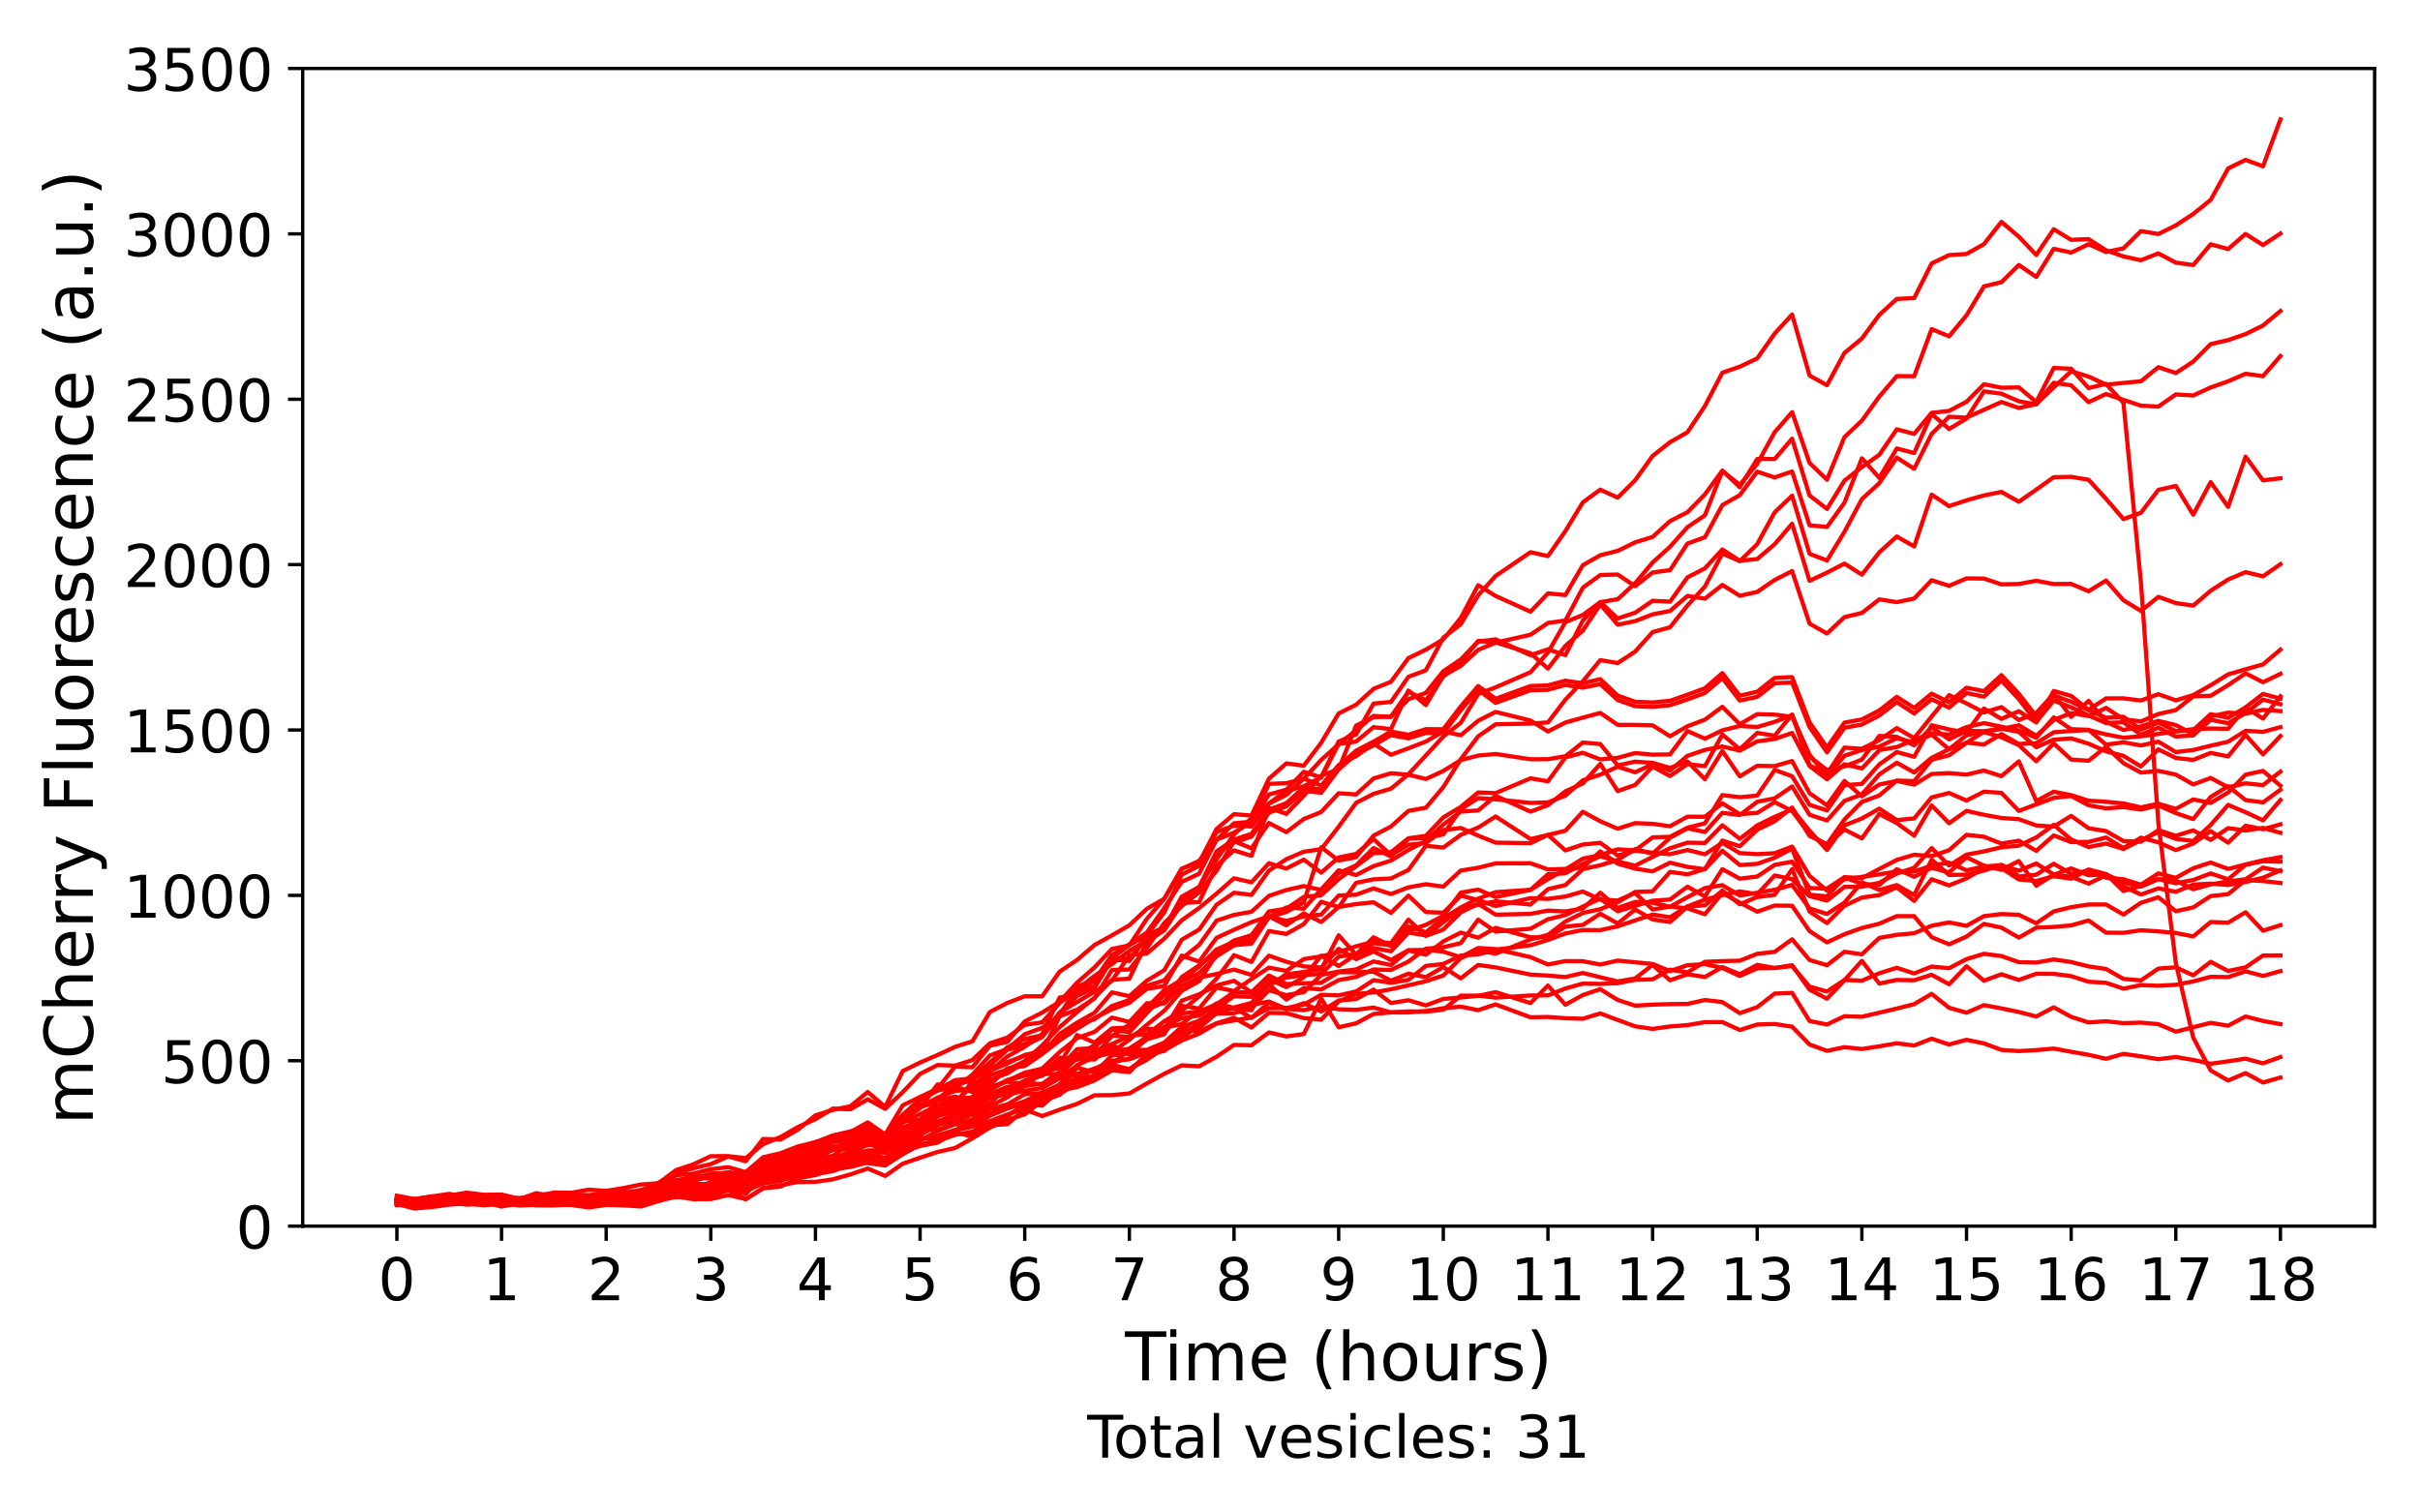 <?xml version="1.0" encoding="utf-8" standalone="no"?>
<!DOCTYPE svg PUBLIC "-//W3C//DTD SVG 1.1//EN"
  "http://www.w3.org/Graphics/SVG/1.1/DTD/svg11.dtd">
<!-- Created with matplotlib (https://matplotlib.org/) -->
<svg height="360pt" version="1.1" viewBox="0 0 576 360" width="576pt" xmlns="http://www.w3.org/2000/svg" xmlns:xlink="http://www.w3.org/1999/xlink">
 <defs>
  <style type="text/css">
*{stroke-linecap:butt;stroke-linejoin:round;}
  </style>
 </defs>
 <g id="figure_1">
  <g id="patch_1">
   <path d="M 0 360 
L 576 360 
L 576 0 
L 0 0 
z
" style="fill:#ffffff;"/>
  </g>
  <g id="axes_1">
   <g id="patch_2">
    <path d="M 72.05 291.84 
L 565.2 291.84 
L 565.2 16.3 
L 72.05 16.3 
z
" style="fill:#ffffff;"/>
   </g>
   <g id="matplotlib.axis_1">
    <g id="xtick_1">
     <g id="line2d_1">
      <defs>
       <path d="M 0 0 
L 0 3.5 
" id="mceda449e4d" style="stroke:#000000;stroke-width:0.8;"/>
      </defs>
      <g>
       <use style="stroke:#000000;stroke-width:0.8;" x="94.466" xlink:href="#mceda449e4d" y="291.84"/>
      </g>
     </g>
     <g id="text_1">
      <!-- 0 -->
      <defs>
       <path d="M 31.781 66.406 
Q 24.172 66.406 20.328 58.906 
Q 16.5 51.422 16.5 36.375 
Q 16.5 21.391 20.328 13.891 
Q 24.172 6.391 31.781 6.391 
Q 39.453 6.391 43.281 13.891 
Q 47.125 21.391 47.125 36.375 
Q 47.125 51.422 43.281 58.906 
Q 39.453 66.406 31.781 66.406 
z
M 31.781 74.219 
Q 44.047 74.219 50.516 64.516 
Q 56.984 54.828 56.984 36.375 
Q 56.984 17.969 50.516 8.266 
Q 44.047 -1.422 31.781 -1.422 
Q 19.531 -1.422 13.062 8.266 
Q 6.594 17.969 6.594 36.375 
Q 6.594 54.828 13.062 64.516 
Q 19.531 74.219 31.781 74.219 
z
" id="DejaVuSans-48"/>
      </defs>
      <g transform="translate(90.012 309.478)scale(0.14 -0.14)">
       <use xlink:href="#DejaVuSans-48"/>
      </g>
     </g>
    </g>
    <g id="xtick_2">
     <g id="line2d_2">
      <g>
       <use style="stroke:#000000;stroke-width:0.8;" x="119.372" xlink:href="#mceda449e4d" y="291.84"/>
      </g>
     </g>
     <g id="text_2">
      <!-- 1 -->
      <defs>
       <path d="M 12.406 8.297 
L 28.516 8.297 
L 28.516 63.922 
L 10.984 60.406 
L 10.984 69.391 
L 28.422 72.906 
L 38.281 72.906 
L 38.281 8.297 
L 54.391 8.297 
L 54.391 0 
L 12.406 0 
z
" id="DejaVuSans-49"/>
      </defs>
      <g transform="translate(114.919 309.478)scale(0.14 -0.14)">
       <use xlink:href="#DejaVuSans-49"/>
      </g>
     </g>
    </g>
    <g id="xtick_3">
     <g id="line2d_3">
      <g>
       <use style="stroke:#000000;stroke-width:0.8;" x="144.279" xlink:href="#mceda449e4d" y="291.84"/>
      </g>
     </g>
     <g id="text_3">
      <!-- 2 -->
      <defs>
       <path d="M 19.188 8.297 
L 53.609 8.297 
L 53.609 0 
L 7.328 0 
L 7.328 8.297 
Q 12.938 14.109 22.625 23.891 
Q 32.328 33.688 34.812 36.531 
Q 39.547 41.844 41.422 45.531 
Q 43.312 49.219 43.312 52.781 
Q 43.312 58.594 39.234 62.25 
Q 35.156 65.922 28.609 65.922 
Q 23.969 65.922 18.812 64.312 
Q 13.672 62.703 7.812 59.422 
L 7.812 69.391 
Q 13.766 71.781 18.938 73 
Q 24.125 74.219 28.422 74.219 
Q 39.75 74.219 46.484 68.547 
Q 53.219 62.891 53.219 53.422 
Q 53.219 48.922 51.531 44.891 
Q 49.859 40.875 45.406 35.406 
Q 44.188 33.984 37.641 27.219 
Q 31.109 20.453 19.188 8.297 
z
" id="DejaVuSans-50"/>
      </defs>
      <g transform="translate(139.825 309.478)scale(0.14 -0.14)">
       <use xlink:href="#DejaVuSans-50"/>
      </g>
     </g>
    </g>
    <g id="xtick_4">
     <g id="line2d_4">
      <g>
       <use style="stroke:#000000;stroke-width:0.8;" x="169.186" xlink:href="#mceda449e4d" y="291.84"/>
      </g>
     </g>
     <g id="text_4">
      <!-- 3 -->
      <defs>
       <path d="M 40.578 39.312 
Q 47.656 37.797 51.625 33 
Q 55.609 28.219 55.609 21.188 
Q 55.609 10.406 48.188 4.484 
Q 40.766 -1.422 27.094 -1.422 
Q 22.516 -1.422 17.656 -0.516 
Q 12.797 0.391 7.625 2.203 
L 7.625 11.719 
Q 11.719 9.328 16.594 8.109 
Q 21.484 6.891 26.812 6.891 
Q 36.078 6.891 40.938 10.547 
Q 45.797 14.203 45.797 21.188 
Q 45.797 27.641 41.281 31.266 
Q 36.766 34.906 28.719 34.906 
L 20.219 34.906 
L 20.219 43.016 
L 29.109 43.016 
Q 36.375 43.016 40.234 45.922 
Q 44.094 48.828 44.094 54.297 
Q 44.094 59.906 40.109 62.906 
Q 36.141 65.922 28.719 65.922 
Q 24.656 65.922 20.016 65.031 
Q 15.375 64.156 9.812 62.312 
L 9.812 71.094 
Q 15.438 72.656 20.344 73.438 
Q 25.25 74.219 29.594 74.219 
Q 40.828 74.219 47.359 69.109 
Q 53.906 64.016 53.906 55.328 
Q 53.906 49.266 50.438 45.094 
Q 46.969 40.922 40.578 39.312 
z
" id="DejaVuSans-51"/>
      </defs>
      <g transform="translate(164.732 309.478)scale(0.14 -0.14)">
       <use xlink:href="#DejaVuSans-51"/>
      </g>
     </g>
    </g>
    <g id="xtick_5">
     <g id="line2d_5">
      <g>
       <use style="stroke:#000000;stroke-width:0.8;" x="194.092" xlink:href="#mceda449e4d" y="291.84"/>
      </g>
     </g>
     <g id="text_5">
      <!-- 4 -->
      <defs>
       <path d="M 37.797 64.312 
L 12.891 25.391 
L 37.797 25.391 
z
M 35.203 72.906 
L 47.609 72.906 
L 47.609 25.391 
L 58.016 25.391 
L 58.016 17.188 
L 47.609 17.188 
L 47.609 0 
L 37.797 0 
L 37.797 17.188 
L 4.891 17.188 
L 4.891 26.703 
z
" id="DejaVuSans-52"/>
      </defs>
      <g transform="translate(189.638 309.478)scale(0.14 -0.14)">
       <use xlink:href="#DejaVuSans-52"/>
      </g>
     </g>
    </g>
    <g id="xtick_6">
     <g id="line2d_6">
      <g>
       <use style="stroke:#000000;stroke-width:0.8;" x="218.999" xlink:href="#mceda449e4d" y="291.84"/>
      </g>
     </g>
     <g id="text_6">
      <!-- 5 -->
      <defs>
       <path d="M 10.797 72.906 
L 49.516 72.906 
L 49.516 64.594 
L 19.828 64.594 
L 19.828 46.734 
Q 21.969 47.469 24.109 47.828 
Q 26.266 48.188 28.422 48.188 
Q 40.625 48.188 47.75 41.5 
Q 54.891 34.812 54.891 23.391 
Q 54.891 11.625 47.562 5.094 
Q 40.234 -1.422 26.906 -1.422 
Q 22.312 -1.422 17.547 -0.641 
Q 12.797 0.141 7.719 1.703 
L 7.719 11.625 
Q 12.109 9.234 16.797 8.062 
Q 21.484 6.891 26.703 6.891 
Q 35.156 6.891 40.078 11.328 
Q 45.016 15.766 45.016 23.391 
Q 45.016 31 40.078 35.438 
Q 35.156 39.891 26.703 39.891 
Q 22.75 39.891 18.812 39.016 
Q 14.891 38.141 10.797 36.281 
z
" id="DejaVuSans-53"/>
      </defs>
      <g transform="translate(214.545 309.478)scale(0.14 -0.14)">
       <use xlink:href="#DejaVuSans-53"/>
      </g>
     </g>
    </g>
    <g id="xtick_7">
     <g id="line2d_7">
      <g>
       <use style="stroke:#000000;stroke-width:0.8;" x="243.905" xlink:href="#mceda449e4d" y="291.84"/>
      </g>
     </g>
     <g id="text_7">
      <!-- 6 -->
      <defs>
       <path d="M 33.016 40.375 
Q 26.375 40.375 22.484 35.828 
Q 18.609 31.297 18.609 23.391 
Q 18.609 15.531 22.484 10.953 
Q 26.375 6.391 33.016 6.391 
Q 39.656 6.391 43.531 10.953 
Q 47.406 15.531 47.406 23.391 
Q 47.406 31.297 43.531 35.828 
Q 39.656 40.375 33.016 40.375 
z
M 52.594 71.297 
L 52.594 62.312 
Q 48.875 64.062 45.094 64.984 
Q 41.312 65.922 37.594 65.922 
Q 27.828 65.922 22.672 59.328 
Q 17.531 52.734 16.797 39.406 
Q 19.672 43.656 24.016 45.922 
Q 28.375 48.188 33.594 48.188 
Q 44.578 48.188 50.953 41.516 
Q 57.328 34.859 57.328 23.391 
Q 57.328 12.156 50.688 5.359 
Q 44.047 -1.422 33.016 -1.422 
Q 20.359 -1.422 13.672 8.266 
Q 6.984 17.969 6.984 36.375 
Q 6.984 53.656 15.188 63.938 
Q 23.391 74.219 37.203 74.219 
Q 40.922 74.219 44.703 73.484 
Q 48.484 72.75 52.594 71.297 
z
" id="DejaVuSans-54"/>
      </defs>
      <g transform="translate(239.452 309.478)scale(0.14 -0.14)">
       <use xlink:href="#DejaVuSans-54"/>
      </g>
     </g>
    </g>
    <g id="xtick_8">
     <g id="line2d_8">
      <g>
       <use style="stroke:#000000;stroke-width:0.8;" x="268.812" xlink:href="#mceda449e4d" y="291.84"/>
      </g>
     </g>
     <g id="text_8">
      <!-- 7 -->
      <defs>
       <path d="M 8.203 72.906 
L 55.078 72.906 
L 55.078 68.703 
L 28.609 0 
L 18.312 0 
L 43.219 64.594 
L 8.203 64.594 
z
" id="DejaVuSans-55"/>
      </defs>
      <g transform="translate(264.358 309.478)scale(0.14 -0.14)">
       <use xlink:href="#DejaVuSans-55"/>
      </g>
     </g>
    </g>
    <g id="xtick_9">
     <g id="line2d_9">
      <g>
       <use style="stroke:#000000;stroke-width:0.8;" x="293.718" xlink:href="#mceda449e4d" y="291.84"/>
      </g>
     </g>
     <g id="text_9">
      <!-- 8 -->
      <defs>
       <path d="M 31.781 34.625 
Q 24.75 34.625 20.719 30.859 
Q 16.703 27.094 16.703 20.516 
Q 16.703 13.922 20.719 10.156 
Q 24.75 6.391 31.781 6.391 
Q 38.812 6.391 42.859 10.172 
Q 46.922 13.969 46.922 20.516 
Q 46.922 27.094 42.891 30.859 
Q 38.875 34.625 31.781 34.625 
z
M 21.922 38.812 
Q 15.578 40.375 12.031 44.719 
Q 8.5 49.078 8.5 55.328 
Q 8.5 64.062 14.719 69.141 
Q 20.953 74.219 31.781 74.219 
Q 42.672 74.219 48.875 69.141 
Q 55.078 64.062 55.078 55.328 
Q 55.078 49.078 51.531 44.719 
Q 48 40.375 41.703 38.812 
Q 48.828 37.156 52.797 32.312 
Q 56.781 27.484 56.781 20.516 
Q 56.781 9.906 50.312 4.234 
Q 43.844 -1.422 31.781 -1.422 
Q 19.734 -1.422 13.25 4.234 
Q 6.781 9.906 6.781 20.516 
Q 6.781 27.484 10.781 32.312 
Q 14.797 37.156 21.922 38.812 
z
M 18.312 54.391 
Q 18.312 48.734 21.844 45.562 
Q 25.391 42.391 31.781 42.391 
Q 38.141 42.391 41.719 45.562 
Q 45.312 48.734 45.312 54.391 
Q 45.312 60.062 41.719 63.234 
Q 38.141 66.406 31.781 66.406 
Q 25.391 66.406 21.844 63.234 
Q 18.312 60.062 18.312 54.391 
z
" id="DejaVuSans-56"/>
      </defs>
      <g transform="translate(289.265 309.478)scale(0.14 -0.14)">
       <use xlink:href="#DejaVuSans-56"/>
      </g>
     </g>
    </g>
    <g id="xtick_10">
     <g id="line2d_10">
      <g>
       <use style="stroke:#000000;stroke-width:0.8;" x="318.625" xlink:href="#mceda449e4d" y="291.84"/>
      </g>
     </g>
     <g id="text_10">
      <!-- 9 -->
      <defs>
       <path d="M 10.984 1.516 
L 10.984 10.5 
Q 14.703 8.734 18.5 7.812 
Q 22.312 6.891 25.984 6.891 
Q 35.75 6.891 40.891 13.453 
Q 46.047 20.016 46.781 33.406 
Q 43.953 29.203 39.594 26.953 
Q 35.25 24.703 29.984 24.703 
Q 19.047 24.703 12.672 31.312 
Q 6.297 37.938 6.297 49.422 
Q 6.297 60.641 12.938 67.422 
Q 19.578 74.219 30.609 74.219 
Q 43.266 74.219 49.922 64.516 
Q 56.594 54.828 56.594 36.375 
Q 56.594 19.141 48.406 8.859 
Q 40.234 -1.422 26.422 -1.422 
Q 22.703 -1.422 18.891 -0.688 
Q 15.094 0.047 10.984 1.516 
z
M 30.609 32.422 
Q 37.25 32.422 41.125 36.953 
Q 45.016 41.5 45.016 49.422 
Q 45.016 57.281 41.125 61.844 
Q 37.25 66.406 30.609 66.406 
Q 23.969 66.406 20.094 61.844 
Q 16.219 57.281 16.219 49.422 
Q 16.219 41.5 20.094 36.953 
Q 23.969 32.422 30.609 32.422 
z
" id="DejaVuSans-57"/>
      </defs>
      <g transform="translate(314.171 309.478)scale(0.14 -0.14)">
       <use xlink:href="#DejaVuSans-57"/>
      </g>
     </g>
    </g>
    <g id="xtick_11">
     <g id="line2d_11">
      <g>
       <use style="stroke:#000000;stroke-width:0.8;" x="343.532" xlink:href="#mceda449e4d" y="291.84"/>
      </g>
     </g>
     <g id="text_11">
      <!-- 10 -->
      <g transform="translate(334.624 309.478)scale(0.14 -0.14)">
       <use xlink:href="#DejaVuSans-49"/>
       <use x="63.623" xlink:href="#DejaVuSans-48"/>
      </g>
     </g>
    </g>
    <g id="xtick_12">
     <g id="line2d_12">
      <g>
       <use style="stroke:#000000;stroke-width:0.8;" x="368.438" xlink:href="#mceda449e4d" y="291.84"/>
      </g>
     </g>
     <g id="text_12">
      <!-- 11 -->
      <g transform="translate(359.531 309.478)scale(0.14 -0.14)">
       <use xlink:href="#DejaVuSans-49"/>
       <use x="63.623" xlink:href="#DejaVuSans-49"/>
      </g>
     </g>
    </g>
    <g id="xtick_13">
     <g id="line2d_13">
      <g>
       <use style="stroke:#000000;stroke-width:0.8;" x="393.345" xlink:href="#mceda449e4d" y="291.84"/>
      </g>
     </g>
     <g id="text_13">
      <!-- 12 -->
      <g transform="translate(384.437 309.478)scale(0.14 -0.14)">
       <use xlink:href="#DejaVuSans-49"/>
       <use x="63.623" xlink:href="#DejaVuSans-50"/>
      </g>
     </g>
    </g>
    <g id="xtick_14">
     <g id="line2d_14">
      <g>
       <use style="stroke:#000000;stroke-width:0.8;" x="418.251" xlink:href="#mceda449e4d" y="291.84"/>
      </g>
     </g>
     <g id="text_14">
      <!-- 13 -->
      <g transform="translate(409.344 309.478)scale(0.14 -0.14)">
       <use xlink:href="#DejaVuSans-49"/>
       <use x="63.623" xlink:href="#DejaVuSans-51"/>
      </g>
     </g>
    </g>
    <g id="xtick_15">
     <g id="line2d_15">
      <g>
       <use style="stroke:#000000;stroke-width:0.8;" x="443.158" xlink:href="#mceda449e4d" y="291.84"/>
      </g>
     </g>
     <g id="text_15">
      <!-- 14 -->
      <g transform="translate(434.25 309.478)scale(0.14 -0.14)">
       <use xlink:href="#DejaVuSans-49"/>
       <use x="63.623" xlink:href="#DejaVuSans-52"/>
      </g>
     </g>
    </g>
    <g id="xtick_16">
     <g id="line2d_16">
      <g>
       <use style="stroke:#000000;stroke-width:0.8;" x="468.064" xlink:href="#mceda449e4d" y="291.84"/>
      </g>
     </g>
     <g id="text_16">
      <!-- 15 -->
      <g transform="translate(459.157 309.478)scale(0.14 -0.14)">
       <use xlink:href="#DejaVuSans-49"/>
       <use x="63.623" xlink:href="#DejaVuSans-53"/>
      </g>
     </g>
    </g>
    <g id="xtick_17">
     <g id="line2d_17">
      <g>
       <use style="stroke:#000000;stroke-width:0.8;" x="492.971" xlink:href="#mceda449e4d" y="291.84"/>
      </g>
     </g>
     <g id="text_17">
      <!-- 16 -->
      <g transform="translate(484.063 309.478)scale(0.14 -0.14)">
       <use xlink:href="#DejaVuSans-49"/>
       <use x="63.623" xlink:href="#DejaVuSans-54"/>
      </g>
     </g>
    </g>
    <g id="xtick_18">
     <g id="line2d_18">
      <g>
       <use style="stroke:#000000;stroke-width:0.8;" x="517.878" xlink:href="#mceda449e4d" y="291.84"/>
      </g>
     </g>
     <g id="text_18">
      <!-- 17 -->
      <g transform="translate(508.97 309.478)scale(0.14 -0.14)">
       <use xlink:href="#DejaVuSans-49"/>
       <use x="63.623" xlink:href="#DejaVuSans-55"/>
      </g>
     </g>
    </g>
    <g id="xtick_19">
     <g id="line2d_19">
      <g>
       <use style="stroke:#000000;stroke-width:0.8;" x="542.784" xlink:href="#mceda449e4d" y="291.84"/>
      </g>
     </g>
     <g id="text_19">
      <!-- 18 -->
      <g transform="translate(533.877 309.478)scale(0.14 -0.14)">
       <use xlink:href="#DejaVuSans-49"/>
       <use x="63.623" xlink:href="#DejaVuSans-56"/>
      </g>
     </g>
    </g>
    <g id="text_20">
     <!-- Time (hours) -->
     <defs>
      <path d="M -0.297 72.906 
L 61.375 72.906 
L 61.375 64.594 
L 35.5 64.594 
L 35.5 0 
L 25.594 0 
L 25.594 64.594 
L -0.297 64.594 
z
" id="DejaVuSans-84"/>
      <path d="M 9.422 54.688 
L 18.406 54.688 
L 18.406 0 
L 9.422 0 
z
M 9.422 75.984 
L 18.406 75.984 
L 18.406 64.594 
L 9.422 64.594 
z
" id="DejaVuSans-105"/>
      <path d="M 52 44.188 
Q 55.375 50.25 60.062 53.125 
Q 64.75 56 71.094 56 
Q 79.641 56 84.281 50.016 
Q 88.922 44.047 88.922 33.016 
L 88.922 0 
L 79.891 0 
L 79.891 32.719 
Q 79.891 40.578 77.094 44.375 
Q 74.312 48.188 68.609 48.188 
Q 61.625 48.188 57.562 43.547 
Q 53.516 38.922 53.516 30.906 
L 53.516 0 
L 44.484 0 
L 44.484 32.719 
Q 44.484 40.625 41.703 44.406 
Q 38.922 48.188 33.109 48.188 
Q 26.219 48.188 22.156 43.531 
Q 18.109 38.875 18.109 30.906 
L 18.109 0 
L 9.078 0 
L 9.078 54.688 
L 18.109 54.688 
L 18.109 46.188 
Q 21.188 51.219 25.484 53.609 
Q 29.781 56 35.688 56 
Q 41.656 56 45.828 52.969 
Q 50 49.953 52 44.188 
z
" id="DejaVuSans-109"/>
      <path d="M 56.203 29.594 
L 56.203 25.203 
L 14.891 25.203 
Q 15.484 15.922 20.484 11.062 
Q 25.484 6.203 34.422 6.203 
Q 39.594 6.203 44.453 7.469 
Q 49.312 8.734 54.109 11.281 
L 54.109 2.781 
Q 49.266 0.734 44.188 -0.344 
Q 39.109 -1.422 33.891 -1.422 
Q 20.797 -1.422 13.156 6.188 
Q 5.516 13.812 5.516 26.812 
Q 5.516 40.234 12.766 48.109 
Q 20.016 56 32.328 56 
Q 43.359 56 49.781 48.891 
Q 56.203 41.797 56.203 29.594 
z
M 47.219 32.234 
Q 47.125 39.594 43.094 43.984 
Q 39.062 48.391 32.422 48.391 
Q 24.906 48.391 20.391 44.141 
Q 15.875 39.891 15.188 32.172 
z
" id="DejaVuSans-101"/>
      <path id="DejaVuSans-32"/>
      <path d="M 31 75.875 
Q 24.469 64.656 21.281 53.656 
Q 18.109 42.672 18.109 31.391 
Q 18.109 20.125 21.312 9.062 
Q 24.516 -2 31 -13.188 
L 23.188 -13.188 
Q 15.875 -1.703 12.234 9.375 
Q 8.594 20.453 8.594 31.391 
Q 8.594 42.281 12.203 53.312 
Q 15.828 64.359 23.188 75.875 
z
" id="DejaVuSans-40"/>
      <path d="M 54.891 33.016 
L 54.891 0 
L 45.906 0 
L 45.906 32.719 
Q 45.906 40.484 42.875 44.328 
Q 39.844 48.188 33.797 48.188 
Q 26.516 48.188 22.312 43.547 
Q 18.109 38.922 18.109 30.906 
L 18.109 0 
L 9.078 0 
L 9.078 75.984 
L 18.109 75.984 
L 18.109 46.188 
Q 21.344 51.125 25.703 53.562 
Q 30.078 56 35.797 56 
Q 45.219 56 50.047 50.172 
Q 54.891 44.344 54.891 33.016 
z
" id="DejaVuSans-104"/>
      <path d="M 30.609 48.391 
Q 23.391 48.391 19.188 42.75 
Q 14.984 37.109 14.984 27.297 
Q 14.984 17.484 19.156 11.844 
Q 23.344 6.203 30.609 6.203 
Q 37.797 6.203 41.984 11.859 
Q 46.188 17.531 46.188 27.297 
Q 46.188 37.016 41.984 42.703 
Q 37.797 48.391 30.609 48.391 
z
M 30.609 56 
Q 42.328 56 49.016 48.375 
Q 55.719 40.766 55.719 27.297 
Q 55.719 13.875 49.016 6.219 
Q 42.328 -1.422 30.609 -1.422 
Q 18.844 -1.422 12.172 6.219 
Q 5.516 13.875 5.516 27.297 
Q 5.516 40.766 12.172 48.375 
Q 18.844 56 30.609 56 
z
" id="DejaVuSans-111"/>
      <path d="M 8.5 21.578 
L 8.5 54.688 
L 17.484 54.688 
L 17.484 21.922 
Q 17.484 14.156 20.5 10.266 
Q 23.531 6.391 29.594 6.391 
Q 36.859 6.391 41.078 11.031 
Q 45.312 15.672 45.312 23.688 
L 45.312 54.688 
L 54.297 54.688 
L 54.297 0 
L 45.312 0 
L 45.312 8.406 
Q 42.047 3.422 37.719 1 
Q 33.406 -1.422 27.688 -1.422 
Q 18.266 -1.422 13.375 4.438 
Q 8.5 10.297 8.5 21.578 
z
M 31.109 56 
z
" id="DejaVuSans-117"/>
      <path d="M 41.109 46.297 
Q 39.594 47.172 37.812 47.578 
Q 36.031 48 33.891 48 
Q 26.266 48 22.188 43.047 
Q 18.109 38.094 18.109 28.812 
L 18.109 0 
L 9.078 0 
L 9.078 54.688 
L 18.109 54.688 
L 18.109 46.188 
Q 20.953 51.172 25.484 53.578 
Q 30.031 56 36.531 56 
Q 37.453 56 38.578 55.875 
Q 39.703 55.766 41.062 55.516 
z
" id="DejaVuSans-114"/>
      <path d="M 44.281 53.078 
L 44.281 44.578 
Q 40.484 46.531 36.375 47.5 
Q 32.281 48.484 27.875 48.484 
Q 21.188 48.484 17.844 46.438 
Q 14.5 44.391 14.5 40.281 
Q 14.5 37.156 16.891 35.375 
Q 19.281 33.594 26.516 31.984 
L 29.594 31.297 
Q 39.156 29.25 43.188 25.516 
Q 47.219 21.781 47.219 15.094 
Q 47.219 7.469 41.188 3.016 
Q 35.156 -1.422 24.609 -1.422 
Q 20.219 -1.422 15.453 -0.562 
Q 10.688 0.297 5.422 2 
L 5.422 11.281 
Q 10.406 8.688 15.234 7.391 
Q 20.062 6.109 24.812 6.109 
Q 31.156 6.109 34.562 8.281 
Q 37.984 10.453 37.984 14.406 
Q 37.984 18.062 35.516 20.016 
Q 33.062 21.969 24.703 23.781 
L 21.578 24.516 
Q 13.234 26.266 9.516 29.906 
Q 5.812 33.547 5.812 39.891 
Q 5.812 47.609 11.281 51.797 
Q 16.75 56 26.812 56 
Q 31.781 56 36.172 55.266 
Q 40.578 54.547 44.281 53.078 
z
" id="DejaVuSans-115"/>
      <path d="M 8.016 75.875 
L 15.828 75.875 
Q 23.141 64.359 26.781 53.312 
Q 30.422 42.281 30.422 31.391 
Q 30.422 20.453 26.781 9.375 
Q 23.141 -1.703 15.828 -13.188 
L 8.016 -13.188 
Q 14.5 -2 17.703 9.062 
Q 20.906 20.125 20.906 31.391 
Q 20.906 42.672 17.703 53.656 
Q 14.5 64.656 8.016 75.875 
z
" id="DejaVuSans-41"/>
     </defs>
     <g transform="translate(267.775 328.547)scale(0.16 -0.16)">
      <use xlink:href="#DejaVuSans-84"/>
      <use x="57.959" xlink:href="#DejaVuSans-105"/>
      <use x="85.742" xlink:href="#DejaVuSans-109"/>
      <use x="183.154" xlink:href="#DejaVuSans-101"/>
      <use x="244.678" xlink:href="#DejaVuSans-32"/>
      <use x="276.465" xlink:href="#DejaVuSans-40"/>
      <use x="315.479" xlink:href="#DejaVuSans-104"/>
      <use x="378.857" xlink:href="#DejaVuSans-111"/>
      <use x="440.039" xlink:href="#DejaVuSans-117"/>
      <use x="503.418" xlink:href="#DejaVuSans-114"/>
      <use x="544.531" xlink:href="#DejaVuSans-115"/>
      <use x="596.631" xlink:href="#DejaVuSans-41"/>
     </g>
    </g>
   </g>
   <g id="matplotlib.axis_2">
    <g id="ytick_1">
     <g id="line2d_20">
      <defs>
       <path d="M 0 0 
L -3.5 0 
" id="mec76c01334" style="stroke:#000000;stroke-width:0.8;"/>
      </defs>
      <g>
       <use style="stroke:#000000;stroke-width:0.8;" x="72.05" xlink:href="#mec76c01334" y="291.84"/>
      </g>
     </g>
     <g id="text_21">
      <!-- 0 -->
      <g transform="translate(56.142 297.159)scale(0.14 -0.14)">
       <use xlink:href="#DejaVuSans-48"/>
      </g>
     </g>
    </g>
    <g id="ytick_2">
     <g id="line2d_21">
      <g>
       <use style="stroke:#000000;stroke-width:0.8;" x="72.05" xlink:href="#mec76c01334" y="252.477"/>
      </g>
     </g>
     <g id="text_22">
      <!-- 500 -->
      <g transform="translate(38.328 257.796)scale(0.14 -0.14)">
       <use xlink:href="#DejaVuSans-53"/>
       <use x="63.623" xlink:href="#DejaVuSans-48"/>
       <use x="127.246" xlink:href="#DejaVuSans-48"/>
      </g>
     </g>
    </g>
    <g id="ytick_3">
     <g id="line2d_22">
      <g>
       <use style="stroke:#000000;stroke-width:0.8;" x="72.05" xlink:href="#mec76c01334" y="213.114"/>
      </g>
     </g>
     <g id="text_23">
      <!-- 1000 -->
      <g transform="translate(29.42 218.433)scale(0.14 -0.14)">
       <use xlink:href="#DejaVuSans-49"/>
       <use x="63.623" xlink:href="#DejaVuSans-48"/>
       <use x="127.246" xlink:href="#DejaVuSans-48"/>
       <use x="190.869" xlink:href="#DejaVuSans-48"/>
      </g>
     </g>
    </g>
    <g id="ytick_4">
     <g id="line2d_23">
      <g>
       <use style="stroke:#000000;stroke-width:0.8;" x="72.05" xlink:href="#mec76c01334" y="173.751"/>
      </g>
     </g>
     <g id="text_24">
      <!-- 1500 -->
      <g transform="translate(29.42 179.07)scale(0.14 -0.14)">
       <use xlink:href="#DejaVuSans-49"/>
       <use x="63.623" xlink:href="#DejaVuSans-53"/>
       <use x="127.246" xlink:href="#DejaVuSans-48"/>
       <use x="190.869" xlink:href="#DejaVuSans-48"/>
      </g>
     </g>
    </g>
    <g id="ytick_5">
     <g id="line2d_24">
      <g>
       <use style="stroke:#000000;stroke-width:0.8;" x="72.05" xlink:href="#mec76c01334" y="134.389"/>
      </g>
     </g>
     <g id="text_25">
      <!-- 2000 -->
      <g transform="translate(29.42 139.707)scale(0.14 -0.14)">
       <use xlink:href="#DejaVuSans-50"/>
       <use x="63.623" xlink:href="#DejaVuSans-48"/>
       <use x="127.246" xlink:href="#DejaVuSans-48"/>
       <use x="190.869" xlink:href="#DejaVuSans-48"/>
      </g>
     </g>
    </g>
    <g id="ytick_6">
     <g id="line2d_25">
      <g>
       <use style="stroke:#000000;stroke-width:0.8;" x="72.05" xlink:href="#mec76c01334" y="95.026"/>
      </g>
     </g>
     <g id="text_26">
      <!-- 2500 -->
      <g transform="translate(29.42 100.345)scale(0.14 -0.14)">
       <use xlink:href="#DejaVuSans-50"/>
       <use x="63.623" xlink:href="#DejaVuSans-53"/>
       <use x="127.246" xlink:href="#DejaVuSans-48"/>
       <use x="190.869" xlink:href="#DejaVuSans-48"/>
      </g>
     </g>
    </g>
    <g id="ytick_7">
     <g id="line2d_26">
      <g>
       <use style="stroke:#000000;stroke-width:0.8;" x="72.05" xlink:href="#mec76c01334" y="55.663"/>
      </g>
     </g>
     <g id="text_27">
      <!-- 3000 -->
      <g transform="translate(29.42 60.982)scale(0.14 -0.14)">
       <use xlink:href="#DejaVuSans-51"/>
       <use x="63.623" xlink:href="#DejaVuSans-48"/>
       <use x="127.246" xlink:href="#DejaVuSans-48"/>
       <use x="190.869" xlink:href="#DejaVuSans-48"/>
      </g>
     </g>
    </g>
    <g id="ytick_8">
     <g id="line2d_27">
      <g>
       <use style="stroke:#000000;stroke-width:0.8;" x="72.05" xlink:href="#mec76c01334" y="16.3"/>
      </g>
     </g>
     <g id="text_28">
      <!-- 3500 -->
      <g transform="translate(29.42 21.619)scale(0.14 -0.14)">
       <use xlink:href="#DejaVuSans-51"/>
       <use x="63.623" xlink:href="#DejaVuSans-53"/>
       <use x="127.246" xlink:href="#DejaVuSans-48"/>
       <use x="190.869" xlink:href="#DejaVuSans-48"/>
      </g>
     </g>
    </g>
    <g id="text_29">
     <!-- mCherry Fluorescence (a.u.) -->
     <defs>
      <path d="M 64.406 67.281 
L 64.406 56.891 
Q 59.422 61.531 53.781 63.812 
Q 48.141 66.109 41.797 66.109 
Q 29.297 66.109 22.656 58.469 
Q 16.016 50.828 16.016 36.375 
Q 16.016 21.969 22.656 14.328 
Q 29.297 6.688 41.797 6.688 
Q 48.141 6.688 53.781 8.984 
Q 59.422 11.281 64.406 15.922 
L 64.406 5.609 
Q 59.234 2.094 53.438 0.328 
Q 47.656 -1.422 41.219 -1.422 
Q 24.656 -1.422 15.125 8.703 
Q 5.609 18.844 5.609 36.375 
Q 5.609 53.953 15.125 64.078 
Q 24.656 74.219 41.219 74.219 
Q 47.75 74.219 53.531 72.484 
Q 59.328 70.75 64.406 67.281 
z
" id="DejaVuSans-67"/>
      <path d="M 32.172 -5.078 
Q 28.375 -14.844 24.75 -17.812 
Q 21.141 -20.797 15.094 -20.797 
L 7.906 -20.797 
L 7.906 -13.281 
L 13.188 -13.281 
Q 16.891 -13.281 18.938 -11.516 
Q 21 -9.766 23.484 -3.219 
L 25.094 0.875 
L 2.984 54.688 
L 12.5 54.688 
L 29.594 11.922 
L 46.688 54.688 
L 56.203 54.688 
z
" id="DejaVuSans-121"/>
      <path d="M 9.812 72.906 
L 51.703 72.906 
L 51.703 64.594 
L 19.672 64.594 
L 19.672 43.109 
L 48.578 43.109 
L 48.578 34.812 
L 19.672 34.812 
L 19.672 0 
L 9.812 0 
z
" id="DejaVuSans-70"/>
      <path d="M 9.422 75.984 
L 18.406 75.984 
L 18.406 0 
L 9.422 0 
z
" id="DejaVuSans-108"/>
      <path d="M 48.781 52.594 
L 48.781 44.188 
Q 44.969 46.297 41.141 47.344 
Q 37.312 48.391 33.406 48.391 
Q 24.656 48.391 19.812 42.844 
Q 14.984 37.312 14.984 27.297 
Q 14.984 17.281 19.812 11.734 
Q 24.656 6.203 33.406 6.203 
Q 37.312 6.203 41.141 7.25 
Q 44.969 8.297 48.781 10.406 
L 48.781 2.094 
Q 45.016 0.344 40.984 -0.531 
Q 36.969 -1.422 32.422 -1.422 
Q 20.062 -1.422 12.781 6.344 
Q 5.516 14.109 5.516 27.297 
Q 5.516 40.672 12.859 48.328 
Q 20.219 56 33.016 56 
Q 37.156 56 41.109 55.141 
Q 45.062 54.297 48.781 52.594 
z
" id="DejaVuSans-99"/>
      <path d="M 54.891 33.016 
L 54.891 0 
L 45.906 0 
L 45.906 32.719 
Q 45.906 40.484 42.875 44.328 
Q 39.844 48.188 33.797 48.188 
Q 26.516 48.188 22.312 43.547 
Q 18.109 38.922 18.109 30.906 
L 18.109 0 
L 9.078 0 
L 9.078 54.688 
L 18.109 54.688 
L 18.109 46.188 
Q 21.344 51.125 25.703 53.562 
Q 30.078 56 35.797 56 
Q 45.219 56 50.047 50.172 
Q 54.891 44.344 54.891 33.016 
z
" id="DejaVuSans-110"/>
      <path d="M 34.281 27.484 
Q 23.391 27.484 19.188 25 
Q 14.984 22.516 14.984 16.5 
Q 14.984 11.719 18.141 8.906 
Q 21.297 6.109 26.703 6.109 
Q 34.188 6.109 38.703 11.406 
Q 43.219 16.703 43.219 25.484 
L 43.219 27.484 
z
M 52.203 31.203 
L 52.203 0 
L 43.219 0 
L 43.219 8.297 
Q 40.141 3.328 35.547 0.953 
Q 30.953 -1.422 24.312 -1.422 
Q 15.922 -1.422 10.953 3.297 
Q 6 8.016 6 15.922 
Q 6 25.141 12.172 29.828 
Q 18.359 34.516 30.609 34.516 
L 43.219 34.516 
L 43.219 35.406 
Q 43.219 41.609 39.141 45 
Q 35.062 48.391 27.688 48.391 
Q 23 48.391 18.547 47.266 
Q 14.109 46.141 10.016 43.891 
L 10.016 52.203 
Q 14.938 54.109 19.578 55.047 
Q 24.219 56 28.609 56 
Q 40.484 56 46.344 49.844 
Q 52.203 43.703 52.203 31.203 
z
" id="DejaVuSans-97"/>
      <path d="M 10.688 12.406 
L 21 12.406 
L 21 0 
L 10.688 0 
z
" id="DejaVuSans-46"/>
     </defs>
     <g transform="translate(22.093 267.699)rotate(-90)scale(0.16 -0.16)">
      <use xlink:href="#DejaVuSans-109"/>
      <use x="97.412" xlink:href="#DejaVuSans-67"/>
      <use x="167.236" xlink:href="#DejaVuSans-104"/>
      <use x="230.615" xlink:href="#DejaVuSans-101"/>
      <use x="292.139" xlink:href="#DejaVuSans-114"/>
      <use x="331.502" xlink:href="#DejaVuSans-114"/>
      <use x="372.615" xlink:href="#DejaVuSans-121"/>
      <use x="431.795" xlink:href="#DejaVuSans-32"/>
      <use x="463.582" xlink:href="#DejaVuSans-70"/>
      <use x="521.102" xlink:href="#DejaVuSans-108"/>
      <use x="548.885" xlink:href="#DejaVuSans-117"/>
      <use x="612.264" xlink:href="#DejaVuSans-111"/>
      <use x="673.445" xlink:href="#DejaVuSans-114"/>
      <use x="712.309" xlink:href="#DejaVuSans-101"/>
      <use x="773.832" xlink:href="#DejaVuSans-115"/>
      <use x="825.932" xlink:href="#DejaVuSans-99"/>
      <use x="880.912" xlink:href="#DejaVuSans-101"/>
      <use x="942.436" xlink:href="#DejaVuSans-110"/>
      <use x="1005.814" xlink:href="#DejaVuSans-99"/>
      <use x="1060.795" xlink:href="#DejaVuSans-101"/>
      <use x="1122.318" xlink:href="#DejaVuSans-32"/>
      <use x="1154.105" xlink:href="#DejaVuSans-40"/>
      <use x="1193.119" xlink:href="#DejaVuSans-97"/>
      <use x="1254.398" xlink:href="#DejaVuSans-46"/>
      <use x="1286.186" xlink:href="#DejaVuSans-117"/>
      <use x="1349.564" xlink:href="#DejaVuSans-46"/>
      <use x="1381.352" xlink:href="#DejaVuSans-41"/>
     </g>
    </g>
   </g>
   <g id="line2d_28">
    <path clip-path="url(#pa977173ad0)" d="M 94.466 285.482 
L 98.617 286.055 
L 102.768 285.584 
L 106.919 285.304 
L 111.07 285.602 
L 115.221 285.564 
L 119.372 285.428 
L 123.524 286.038 
L 127.675 285.181 
L 131.826 285.461 
L 135.977 285.456 
L 140.128 285.508 
L 144.279 285.372 
L 148.43 285.132 
L 152.581 284.804 
L 156.732 284.39 
L 160.883 282.836 
L 165.035 281.966 
L 169.186 282.106 
L 173.337 281.556 
L 177.488 282.911 
L 181.639 279.577 
L 185.79 280.115 
L 189.941 278.903 
L 194.092 277.657 
L 198.243 276.58 
L 202.394 276.161 
L 206.545 275.491 
L 210.697 277.331 
L 214.848 274.153 
L 218.999 272.75 
L 223.15 271.965 
L 227.301 269.457 
L 231.452 270.578 
L 235.603 267.8 
L 239.754 267.591 
L 243.905 264.064 
L 248.056 265.645 
L 252.207 264.129 
L 256.359 262.746 
L 260.51 260.703 
L 264.661 260.654 
L 268.812 260.257 
L 272.963 257.874 
L 277.114 255.583 
L 281.265 253.573 
L 285.416 253.801 
L 289.567 251.513 
L 293.718 248.71 
L 297.87 248.795 
L 302.021 245.738 
L 306.172 246.686 
L 310.323 246.115 
L 314.474 237.668 
L 318.625 244.51 
L 322.776 243.569 
L 326.927 241.347 
L 331.078 240.974 
L 335.229 240.725 
L 339.38 240.791 
L 343.532 240.323 
L 347.683 236.988 
L 351.834 236.978 
L 355.985 237.457 
L 364.287 236.939 
L 368.438 236.914 
L 372.589 235.285 
L 376.74 234.115 
L 380.891 234.185 
L 385.043 234.015 
L 389.194 233.206 
L 393.345 233.095 
L 397.496 230.798 
L 401.647 231.459 
L 405.798 228.927 
L 409.949 228.761 
L 414.1 228.66 
L 418.251 227.02 
L 422.402 226.555 
L 426.553 223.574 
L 430.705 228.506 
L 434.856 229.739 
L 439.007 226.541 
L 443.158 227.147 
L 447.309 223.239 
L 451.46 222.509 
L 455.611 222.126 
L 459.762 220.344 
L 463.913 219.554 
L 468.064 220.361 
L 472.215 218.062 
L 476.367 217.558 
L 480.518 217.738 
L 484.669 219.752 
L 488.82 216.943 
L 492.971 215.925 
L 497.122 215.287 
L 501.273 215.283 
L 505.424 217.683 
L 509.575 214.886 
L 513.726 213.566 
L 517.878 216.886 
L 522.029 215.98 
L 526.18 213.285 
L 530.331 212.823 
L 534.482 209.456 
L 538.633 209.709 
L 542.784 210.173 
" style="fill:none;stroke:#ff0000;stroke-linecap:square;"/>
   </g>
   <g id="line2d_29">
    <path clip-path="url(#pa977173ad0)" d="M 94.466 285.477 
L 98.617 286.366 
L 102.768 285.786 
L 106.919 284.966 
L 111.07 284.977 
L 115.221 285.042 
L 119.372 285.546 
L 123.524 285.747 
L 127.675 285.73 
L 131.826 284.993 
L 135.977 285.515 
L 140.128 285.627 
L 144.279 285.533 
L 148.43 285.756 
L 152.581 284.974 
L 156.732 285.266 
L 160.883 284.205 
L 165.035 283.119 
L 169.186 283.347 
L 173.337 282.965 
L 177.488 283.781 
L 181.639 280.769 
L 185.79 279.975 
L 189.941 278.664 
L 194.092 278.485 
L 198.243 277.607 
L 202.394 275.44 
L 206.545 275.805 
L 210.697 277.402 
L 214.848 273.739 
L 218.999 270.728 
L 223.15 271.205 
L 227.301 269.099 
L 231.452 268.147 
L 235.603 266.849 
L 239.754 265.276 
L 243.905 263.831 
L 248.056 261.87 
L 252.207 260.478 
L 256.359 257.662 
L 260.51 256.84 
L 264.661 254.002 
L 268.812 254.421 
L 272.963 252.256 
L 277.114 249.389 
L 281.265 247.248 
L 285.416 243.805 
L 289.567 239.493 
L 293.718 240.04 
L 297.87 240.444 
L 302.021 233.069 
L 306.172 234.938 
L 310.323 232.642 
L 314.474 227.465 
L 318.625 229.937 
L 322.776 227.129 
L 326.927 225.672 
L 331.078 226.421 
L 335.229 221.979 
L 339.38 222.646 
L 343.532 219.513 
L 347.683 216.363 
L 351.834 215.319 
L 355.985 214.525 
L 364.287 215.296 
L 368.438 211.634 
L 372.589 210.662 
L 376.74 206.861 
L 380.891 205.946 
L 385.043 204.677 
L 389.194 202.081 
L 393.345 203.208 
L 397.496 199.392 
L 401.647 197.159 
L 405.798 198.026 
L 409.949 193.465 
L 414.1 193.999 
L 418.251 190.825 
L 422.402 190.032 
L 426.553 187.196 
L 430.705 193.935 
L 434.856 195.286 
L 439.007 190.625 
L 443.158 189.087 
L 447.309 184.312 
L 451.46 181.55 
L 455.611 183.862 
L 459.762 180.368 
L 463.913 178.338 
L 468.064 176.768 
L 472.215 177.201 
L 476.367 174.724 
L 480.518 177.068 
L 484.669 176.899 
L 488.82 174.298 
L 492.971 173.988 
L 497.122 173.76 
L 501.273 174.797 
L 505.424 175.606 
L 509.575 175.233 
L 513.726 174.699 
L 517.878 174.08 
L 522.029 173.544 
L 526.18 173.401 
L 530.331 173.453 
L 534.482 168.417 
L 538.633 171.033 
L 542.784 165.731 
" style="fill:none;stroke:#ff0000;stroke-linecap:square;"/>
   </g>
   <g id="line2d_30">
    <path clip-path="url(#pa977173ad0)" d="M 94.466 285.207 
L 98.617 286.191 
L 102.768 285.22 
L 106.919 285.009 
L 111.07 285.563 
L 115.221 284.843 
L 119.372 284.608 
L 123.524 285.236 
L 127.675 285.013 
L 131.826 285.557 
L 135.977 284.845 
L 140.128 285.133 
L 144.279 284.474 
L 148.43 285.177 
L 152.581 285.09 
L 156.732 284.535 
L 160.883 282.212 
L 165.035 283.172 
L 169.186 282.672 
L 173.337 281.493 
L 177.488 283.392 
L 181.639 281.072 
L 185.79 279.057 
L 189.941 278.456 
L 194.092 277.986 
L 198.243 276.938 
L 202.394 276.486 
L 206.545 275.297 
L 210.697 276.425 
L 214.848 272.758 
L 218.999 271.268 
L 223.15 270.273 
L 227.301 268.933 
L 231.452 267.496 
L 235.603 265.577 
L 239.754 263.852 
L 243.905 262.458 
L 248.056 261.187 
L 252.207 259.004 
L 256.359 254.105 
L 260.51 255.306 
L 264.661 251.216 
L 268.812 250.742 
L 272.963 247.367 
L 277.114 246.158 
L 281.265 239.403 
L 285.416 240.051 
L 289.567 235.041 
L 293.718 235.876 
L 297.87 233.031 
L 302.021 230.314 
L 306.172 231.092 
L 310.323 228.288 
L 314.474 227.631 
L 318.625 226.618 
L 322.776 225.244 
L 326.927 224.15 
L 331.078 224.486 
L 335.229 218.901 
L 339.38 222.753 
L 343.532 221.251 
L 347.683 217.177 
L 351.834 215.112 
L 355.985 217.711 
L 364.287 217.523 
L 368.438 216.729 
L 372.589 216.943 
L 376.74 216.249 
L 380.891 212.482 
L 385.043 216.106 
L 389.194 214.679 
L 393.345 214.865 
L 397.496 215.815 
L 401.647 213.549 
L 405.798 211.388 
L 409.949 210.686 
L 414.1 213.15 
L 418.251 212.496 
L 422.402 211.782 
L 426.553 210.63 
L 430.705 216.229 
L 434.856 217.538 
L 439.007 214.83 
L 443.158 209.996 
L 447.309 211.835 
L 451.46 210.666 
L 455.611 213.04 
L 459.762 204.608 
L 463.913 208.257 
L 468.064 208.182 
L 472.215 207.221 
L 476.367 205.838 
L 480.518 208.623 
L 484.669 208.195 
L 488.82 205.589 
L 492.971 207.998 
L 497.122 207.235 
L 501.273 208.906 
L 505.424 209.277 
L 509.575 210.563 
L 513.726 207.888 
L 517.878 208.947 
L 522.029 206.666 
L 526.18 205.297 
L 530.331 206.826 
L 534.482 205.771 
L 538.633 204.765 
L 542.784 204.01 
" style="fill:none;stroke:#ff0000;stroke-linecap:square;"/>
   </g>
   <g id="line2d_31">
    <path clip-path="url(#pa977173ad0)" d="M 94.466 286.468 
L 98.617 286.941 
L 102.768 285.833 
L 106.919 285.949 
L 111.07 286.463 
L 115.221 286.309 
L 119.372 286.403 
L 123.524 285.696 
L 127.675 286.145 
L 131.826 286.495 
L 135.977 286.341 
L 140.128 285.932 
L 144.279 285.72 
L 148.43 286.163 
L 152.581 285.235 
L 156.732 285.393 
L 160.883 284.507 
L 165.035 284.322 
L 169.186 283.835 
L 173.337 283.053 
L 177.488 283.197 
L 181.639 281.678 
L 185.79 281.093 
L 189.941 279.456 
L 194.092 278.279 
L 198.243 277.337 
L 202.394 276.646 
L 206.545 276.869 
L 210.697 277.356 
L 214.848 274.605 
L 218.999 272.385 
L 223.15 271.586 
L 227.301 270.132 
L 231.452 269.356 
L 235.603 267.309 
L 239.754 265.671 
L 243.905 262.762 
L 248.056 263.163 
L 252.207 259.548 
L 256.359 258.763 
L 260.51 257.155 
L 264.661 254.77 
L 268.812 255.184 
L 272.963 250.795 
L 277.114 250.149 
L 281.265 245.978 
L 285.416 243.764 
L 289.567 241.262 
L 293.718 241.167 
L 297.87 239.925 
L 302.021 235.703 
L 306.172 236.862 
L 310.323 236.155 
L 314.474 232.042 
L 318.625 231.244 
L 322.776 230.741 
L 326.927 228.844 
L 331.078 229.687 
L 335.229 226.23 
L 339.38 227.25 
L 343.532 224.071 
L 347.683 221.978 
L 351.834 223.185 
L 355.985 220.843 
L 364.287 223.101 
L 368.438 223.092 
L 372.589 220.543 
L 376.74 220.158 
L 380.891 217.491 
L 385.043 219.808 
L 389.194 216.486 
L 393.345 218.844 
L 397.496 219.46 
L 401.647 215.789 
L 405.798 215.476 
L 409.949 211.989 
L 414.1 215.24 
L 418.251 213.51 
L 422.402 212.988 
L 426.553 206.87 
L 430.705 216.971 
L 434.856 219.694 
L 439.007 215.594 
L 443.158 213.639 
L 447.309 213.048 
L 451.46 211.195 
L 455.611 214.432 
L 459.762 209.276 
L 463.913 210.746 
L 468.064 209.06 
L 472.215 206.67 
L 476.367 206.605 
L 480.518 209.326 
L 484.669 209.69 
L 488.82 208.552 
L 492.971 209.145 
L 497.122 206.946 
L 501.273 208.04 
L 505.424 212.098 
L 509.575 210.869 
L 513.726 209.232 
L 517.878 209.584 
L 522.029 211.655 
L 526.18 210.506 
L 530.331 209.798 
L 534.482 209.281 
L 538.633 206.506 
L 542.784 207.359 
" style="fill:none;stroke:#ff0000;stroke-linecap:square;"/>
   </g>
   <g id="line2d_32">
    <path clip-path="url(#pa977173ad0)" d="M 94.466 286.534 
L 98.617 286.951 
L 102.768 286.32 
L 106.919 286.481 
L 111.07 286.214 
L 115.221 286.729 
L 119.372 286.193 
L 123.524 286.683 
L 127.675 286.607 
L 131.826 286.58 
L 135.977 286.642 
L 140.128 286.067 
L 144.279 286.528 
L 148.43 286.849 
L 152.581 286.073 
L 156.732 285.354 
L 160.883 284.952 
L 165.035 284.776 
L 169.186 284.701 
L 173.337 283.29 
L 177.488 285.462 
L 181.639 282.743 
L 185.79 282.091 
L 189.941 281.347 
L 194.092 281.307 
L 198.243 280.697 
L 202.394 279.535 
L 206.545 278.124 
L 210.697 279.89 
L 214.848 276.985 
L 218.999 275.554 
L 223.15 274.185 
L 227.301 273.258 
L 231.452 270.936 
L 235.603 268.385 
L 239.754 266.532 
L 243.905 265.236 
L 248.056 262.024 
L 252.207 260.591 
L 256.359 255.981 
L 260.51 256.398 
L 264.661 252.895 
L 268.812 251.928 
L 272.963 246.285 
L 277.114 243.071 
L 281.265 240.573 
L 285.416 237.152 
L 289.567 232.945 
L 293.718 227.339 
L 297.87 228.95 
L 302.021 221.604 
L 306.172 222.295 
L 310.323 219.95 
L 314.474 214.642 
L 318.625 215.903 
L 322.776 210.138 
L 326.927 209.296 
L 331.078 209.09 
L 335.229 207.065 
L 339.38 201.315 
L 343.532 201.736 
L 347.683 198.719 
L 351.834 196.972 
L 355.985 194.344 
L 364.287 199.712 
L 368.438 198.746 
L 372.589 197.724 
L 376.74 193.211 
L 380.891 195.472 
L 385.043 197.257 
L 389.194 195.92 
L 393.345 196.087 
L 397.496 196.663 
L 401.647 194.388 
L 405.798 194.408 
L 409.949 191.202 
L 414.1 193.783 
L 418.251 193.483 
L 422.402 190.919 
L 426.553 193.036 
L 430.705 198.569 
L 434.856 201.157 
L 439.007 197.428 
L 443.158 199.556 
L 447.309 193.734 
L 451.46 195.908 
L 455.611 198.899 
L 459.762 191.713 
L 463.913 195.936 
L 468.064 193.005 
L 472.215 193.933 
L 476.367 194.697 
L 480.518 194.981 
L 484.669 196.475 
L 488.82 196.746 
L 492.971 194.203 
L 497.122 197.138 
L 501.273 197.813 
L 505.424 200.19 
L 509.575 200.332 
L 513.726 197.603 
L 517.878 198.935 
L 522.029 197.649 
L 526.18 199.914 
L 530.331 197.112 
L 534.482 197.682 
L 538.633 197.063 
L 542.784 198.223 
" style="fill:none;stroke:#ff0000;stroke-linecap:square;"/>
   </g>
   <g id="line2d_33">
    <path clip-path="url(#pa977173ad0)" d="M 94.466 286.078 
L 98.617 287.137 
L 102.768 286.165 
L 106.919 286.232 
L 111.07 286.442 
L 115.221 286.727 
L 119.372 286.613 
L 123.524 286.722 
L 127.675 286.549 
L 131.826 286.57 
L 135.977 286.488 
L 140.128 286.506 
L 144.279 285.688 
L 148.43 286.104 
L 152.581 286.079 
L 156.732 285.216 
L 160.883 283.932 
L 165.035 283.348 
L 169.186 283.117 
L 173.337 281.785 
L 177.488 283.058 
L 181.639 279.451 
L 185.79 278.718 
L 189.941 277.254 
L 194.092 275.753 
L 198.243 272.957 
L 202.394 272.411 
L 206.545 269.922 
L 210.697 272.294 
L 214.848 266.621 
L 218.999 263.756 
L 223.15 258.102 
L 227.301 259.113 
L 231.452 255.787 
L 235.603 251.214 
L 239.754 249.697 
L 243.905 246.172 
L 248.056 244.635 
L 252.207 241.758 
L 256.359 234.792 
L 260.51 233.347 
L 264.661 227.283 
L 268.812 224.784 
L 272.963 221.974 
L 277.114 216.139 
L 281.265 209.903 
L 285.416 207.952 
L 289.567 199.872 
L 293.718 198.18 
L 297.87 195.697 
L 302.021 186.576 
L 306.172 186.412 
L 310.323 185.356 
L 314.474 180.867 
L 318.625 177.119 
L 322.776 173.83 
L 326.927 170.398 
L 331.078 170.635 
L 335.229 166.436 
L 339.38 164.918 
L 343.532 159.751 
L 347.683 156.964 
L 351.834 152.684 
L 355.985 152.174 
L 364.287 155.944 
L 368.438 154.558 
L 372.589 155.946 
L 376.74 147.711 
L 380.891 143.311 
L 385.043 147.211 
L 389.194 145.832 
L 393.345 142.998 
L 397.496 143.21 
L 401.647 137.419 
L 405.798 135.28 
L 409.949 130.787 
L 414.1 133.481 
L 418.251 133.056 
L 422.402 129.534 
L 426.553 124.657 
L 430.705 138.244 
L 434.856 136.297 
L 439.007 134.147 
L 443.158 136.772 
L 447.309 131.46 
L 451.46 127.693 
L 455.611 130.072 
L 459.762 117.718 
L 463.913 120.468 
L 468.064 119.09 
L 472.215 117.919 
L 476.367 117.087 
L 480.518 119.422 
L 484.669 116.541 
L 488.82 113.579 
L 492.971 113.503 
L 497.122 114.192 
L 501.273 118.726 
L 505.424 123.557 
L 509.575 122.051 
L 513.726 116.599 
L 517.878 115.671 
L 522.029 122.505 
L 526.18 114.755 
L 530.331 120.654 
L 534.482 108.694 
L 538.633 114.331 
L 542.784 113.843 
" style="fill:none;stroke:#ff0000;stroke-linecap:square;"/>
   </g>
   <g id="line2d_34">
    <path clip-path="url(#pa977173ad0)" d="M 94.466 286.57 
L 98.617 287.648 
L 102.768 287.301 
L 106.919 286.726 
L 111.07 286.44 
L 115.221 286.882 
L 119.372 286.343 
L 123.524 286.717 
L 127.675 286.631 
L 131.826 286.697 
L 135.977 286.808 
L 140.128 287.399 
L 144.279 286.796 
L 148.43 286.894 
L 152.581 287.168 
L 156.732 285.885 
L 160.883 284.791 
L 165.035 285.428 
L 169.186 285.398 
L 173.337 284.444 
L 177.488 285.38 
L 181.639 282.858 
L 185.79 282.418 
L 189.941 280.393 
L 194.092 279.43 
L 198.243 278.74 
L 202.394 277.324 
L 206.545 275.538 
L 210.697 277.048 
L 214.848 272.291 
L 218.999 270.025 
L 223.15 267.5 
L 227.301 266.895 
L 231.452 265.212 
L 235.603 262.573 
L 239.754 258.788 
L 243.905 257.655 
L 248.056 258.108 
L 252.207 256.479 
L 256.359 253.682 
L 260.51 250.989 
L 264.661 249.676 
L 268.812 250.002 
L 272.963 247.149 
L 277.114 244.418 
L 281.265 242.333 
L 285.416 241.717 
L 289.567 238.833 
L 293.718 239.906 
L 297.87 242.255 
L 302.021 238.672 
L 306.172 240.255 
L 310.323 238.781 
L 314.474 240.735 
L 318.625 238.138 
L 322.776 237.8 
L 326.927 235.545 
L 331.078 238.744 
L 335.229 238.076 
L 339.38 239.304 
L 343.532 237.77 
L 347.683 237.425 
L 351.834 237.031 
L 355.985 236.154 
L 364.287 238.747 
L 368.438 234.58 
L 372.589 239.151 
L 376.74 236.837 
L 380.891 235.439 
L 385.043 238.01 
L 389.194 239.368 
L 393.345 239.119 
L 397.496 239.002 
L 401.647 238.953 
L 405.798 238.024 
L 409.949 238.505 
L 414.1 241.154 
L 418.251 239.717 
L 422.402 236.49 
L 426.553 236.325 
L 430.705 243.013 
L 434.856 243.856 
L 439.007 241.877 
L 443.158 241.998 
L 447.309 241.047 
L 451.46 240.062 
L 455.611 239.01 
L 459.762 236.555 
L 463.913 239.864 
L 468.064 241.041 
L 472.215 239.24 
L 476.367 240.018 
L 480.518 240.869 
L 484.669 241.947 
L 488.82 239.759 
L 492.971 242.023 
L 497.122 243.361 
L 501.273 243.073 
L 505.424 243.53 
L 509.575 243.401 
L 513.726 243.772 
L 517.878 245.553 
L 522.029 244.493 
L 526.18 243.45 
L 530.331 244.14 
L 534.482 241.934 
L 538.633 243.01 
L 542.784 243.758 
" style="fill:none;stroke:#ff0000;stroke-linecap:square;"/>
   </g>
   <g id="line2d_35">
    <path clip-path="url(#pa977173ad0)" d="M 94.466 285.494 
L 98.617 287.053 
L 102.768 286.098 
L 106.919 285.521 
L 111.07 286.619 
L 115.221 285.625 
L 119.372 286.422 
L 123.524 285.732 
L 127.675 286.472 
L 131.826 286.153 
L 135.977 285.745 
L 140.128 286.496 
L 144.279 285.406 
L 148.43 286.32 
L 152.581 285.823 
L 156.732 285.409 
L 160.883 283.859 
L 165.035 283.525 
L 169.186 283.077 
L 173.337 283.216 
L 177.488 283.725 
L 181.639 281.005 
L 185.79 279.904 
L 189.941 278.297 
L 194.092 278 
L 198.243 276.12 
L 202.394 275.796 
L 206.545 274.38 
L 210.697 275.655 
L 214.848 272.1 
L 218.999 270.106 
L 223.15 267.885 
L 227.301 265.815 
L 231.452 264.862 
L 235.603 260.433 
L 239.754 258.699 
L 243.905 258.58 
L 248.056 255.149 
L 252.207 254.168 
L 256.359 249.718 
L 260.51 249.471 
L 264.661 245.017 
L 268.812 245.705 
L 272.963 241.128 
L 277.114 236.824 
L 281.265 233.566 
L 285.416 231.622 
L 289.567 227.627 
L 293.718 224.976 
L 297.87 224.591 
L 302.021 218.306 
L 306.172 215.987 
L 310.323 216.294 
L 314.474 211.688 
L 318.625 207.143 
L 322.776 208.274 
L 326.927 206.159 
L 331.078 204.835 
L 335.229 202.316 
L 339.38 200.171 
L 343.532 196.262 
L 347.683 193.176 
L 351.834 192.901 
L 355.985 189.435 
L 364.287 193.184 
L 368.438 191.647 
L 372.589 188.354 
L 376.74 186.472 
L 380.891 181.818 
L 385.043 188.289 
L 389.194 186.834 
L 393.345 182.47 
L 397.496 184.708 
L 401.647 181.869 
L 405.798 182.359 
L 409.949 174.833 
L 414.1 178.326 
L 418.251 174.449 
L 422.402 175.113 
L 426.553 170.07 
L 430.705 182.178 
L 434.856 184.152 
L 439.007 177.943 
L 443.158 178.222 
L 447.309 176.156 
L 451.46 173.299 
L 455.611 175.69 
L 459.762 170.548 
L 463.913 165.463 
L 468.064 167.415 
L 472.215 169.571 
L 476.367 168.31 
L 480.518 171.379 
L 484.669 169.71 
L 488.82 165.172 
L 492.971 170.638 
L 497.122 166.826 
L 501.273 171.775 
L 505.424 173.743 
L 509.575 172.894 
L 513.726 171.583 
L 517.878 172.583 
L 522.029 174.732 
L 526.18 170.511 
L 530.331 169.622 
L 534.482 169.882 
L 538.633 168.962 
L 542.784 169.259 
" style="fill:none;stroke:#ff0000;stroke-linecap:square;"/>
   </g>
   <g id="line2d_36">
    <path clip-path="url(#pa977173ad0)" d="M 94.466 285.21 
L 98.617 286.795 
L 102.768 285.682 
L 106.919 285.635 
L 111.07 285.728 
L 115.221 285.856 
L 119.372 285.717 
L 123.524 285.899 
L 127.675 285.714 
L 131.826 285.785 
L 135.977 285.219 
L 140.128 285.307 
L 144.279 285.656 
L 148.43 284.539 
L 152.581 284.766 
L 156.732 285.132 
L 160.883 283.316 
L 165.035 282.452 
L 169.186 282.126 
L 173.337 280.521 
L 177.488 282.523 
L 181.639 279.222 
L 185.79 278.398 
L 189.941 277.213 
L 194.092 275.892 
L 198.243 273.63 
L 202.394 272.932 
L 206.545 270.412 
L 210.697 273.444 
L 214.848 268.434 
L 218.999 266.669 
L 223.15 261.892 
L 227.301 261.482 
L 231.452 261.211 
L 235.603 255.951 
L 239.754 254.588 
L 243.905 252.573 
L 248.056 248.807 
L 252.207 244.479 
L 256.359 240.878 
L 260.51 237.478 
L 264.661 233.221 
L 268.812 232.931 
L 272.963 224.135 
L 277.114 221.435 
L 281.265 214.94 
L 285.416 214.699 
L 289.567 206.019 
L 293.718 202.412 
L 297.87 203.703 
L 302.021 192.279 
L 306.172 193.712 
L 310.323 189.417 
L 314.474 184.612 
L 318.625 183.111 
L 322.776 172.698 
L 326.927 170.708 
L 331.078 170.566 
L 335.229 164.616 
L 339.38 166.686 
L 343.532 160.991 
L 347.683 157.581 
L 351.834 152.563 
L 355.985 152.906 
L 364.287 155.486 
L 368.438 159.13 
L 372.589 153.725 
L 376.74 150.106 
L 380.891 143.855 
L 385.043 148.686 
L 389.194 147.841 
L 393.345 146.229 
L 397.496 145.421 
L 401.647 141.844 
L 405.798 142.489 
L 409.949 139.223 
L 414.1 141.801 
L 418.251 140.886 
L 422.402 138.04 
L 426.553 135.927 
L 430.705 148.441 
L 434.856 150.788 
L 439.007 146.883 
L 443.158 145.892 
L 447.309 142.659 
L 451.46 143.315 
L 455.611 142.461 
L 459.762 138.107 
L 463.913 139.433 
L 468.064 137.669 
L 472.215 137.711 
L 476.367 139.086 
L 480.518 139.003 
L 484.669 138.233 
L 488.82 139.013 
L 492.971 138.977 
L 497.122 140.725 
L 501.273 138.176 
L 505.424 142.868 
L 509.575 145.399 
L 513.726 142.068 
L 517.878 143.54 
L 522.029 144.146 
L 526.18 140.606 
L 530.331 137.942 
L 534.482 136.18 
L 538.633 137.179 
L 542.784 134.28 
" style="fill:none;stroke:#ff0000;stroke-linecap:square;"/>
   </g>
   <g id="line2d_37">
    <path clip-path="url(#pa977173ad0)" d="M 94.466 285.532 
L 98.617 286.195 
L 102.768 285.899 
L 106.919 284.947 
L 111.07 285.966 
L 115.221 285.24 
L 119.372 285.666 
L 123.524 285.172 
L 127.675 285.158 
L 131.826 285.924 
L 135.977 286.069 
L 140.128 285.656 
L 144.279 285.58 
L 148.43 285.706 
L 152.581 285.193 
L 156.732 284.62 
L 160.883 284.166 
L 165.035 284.036 
L 169.186 283.626 
L 173.337 282.991 
L 177.488 284.189 
L 181.639 279.798 
L 185.79 280.596 
L 189.941 280.443 
L 194.092 279.684 
L 198.243 278.285 
L 202.394 277.768 
L 206.545 276.682 
L 210.697 277.355 
L 214.848 274.738 
L 218.999 272.399 
L 223.15 271.446 
L 227.301 269.871 
L 231.452 269.81 
L 235.603 265.11 
L 239.754 263.137 
L 243.905 262.956 
L 248.056 260.744 
L 252.207 258.1 
L 256.359 253.546 
L 260.51 251.61 
L 264.661 250.432 
L 268.812 247.461 
L 272.963 243.93 
L 277.114 240.569 
L 281.265 235.839 
L 285.416 233.541 
L 289.567 227.162 
L 293.718 224.985 
L 297.87 223.516 
L 302.021 218.328 
L 306.172 217.064 
L 310.323 214.801 
L 314.474 201.656 
L 318.625 204.838 
L 322.776 204.018 
L 326.927 198.9 
L 331.078 196.725 
L 335.229 192.997 
L 339.38 192.255 
L 343.532 187.339 
L 347.683 180.714 
L 351.834 175.251 
L 355.985 172.393 
L 364.287 172.223 
L 368.438 171.943 
L 372.589 166.536 
L 376.74 162.156 
L 380.891 157.121 
L 385.043 157.814 
L 389.194 155.082 
L 393.345 150.457 
L 397.496 149.302 
L 401.647 144.109 
L 405.798 139.608 
L 409.949 131.75 
L 414.1 133.557 
L 418.251 129.511 
L 422.402 121.944 
L 426.553 117.986 
L 430.705 131.818 
L 434.856 133.414 
L 439.007 126.59 
L 443.158 118.804 
L 447.309 114.991 
L 451.46 108.925 
L 455.611 111.577 
L 459.762 103.277 
L 463.913 99.189 
L 468.064 99.403 
L 472.215 97.538 
L 476.367 95.688 
L 480.518 97.104 
L 484.669 96.183 
L 488.82 92.201 
L 492.971 88.372 
L 497.122 89.631 
L 501.273 91.544 
L 505.424 91.143 
L 509.575 90.75 
L 513.726 87.398 
L 517.878 88.792 
L 522.029 86.055 
L 526.18 81.898 
L 530.331 80.951 
L 534.482 79.512 
L 538.633 77.479 
L 542.784 74.024 
" style="fill:none;stroke:#ff0000;stroke-linecap:square;"/>
   </g>
   <g id="line2d_38">
    <path clip-path="url(#pa977173ad0)" d="M 94.466 285.364 
L 98.617 286.384 
L 102.768 286.485 
L 106.919 285.593 
L 111.07 286.118 
L 115.221 286.107 
L 119.372 286.15 
L 123.524 285.911 
L 127.675 286.588 
L 131.826 285.925 
L 135.977 286.261 
L 140.128 285.133 
L 144.279 286.085 
L 148.43 285.703 
L 152.581 284.346 
L 156.732 285.164 
L 160.883 283.153 
L 165.035 281.85 
L 169.186 281.778 
L 173.337 280.324 
L 177.488 281.727 
L 181.639 277.646 
L 185.79 276.9 
L 189.941 273.698 
L 194.092 273.236 
L 198.243 271.29 
L 202.394 269.455 
L 206.545 267.141 
L 210.697 270.053 
L 214.848 263.094 
L 218.999 261.096 
L 223.15 259.121 
L 227.301 253.886 
L 231.452 254.026 
L 235.603 248.9 
L 239.754 247.982 
L 243.905 243.124 
L 248.056 241.012 
L 252.207 238.441 
L 256.359 233.88 
L 260.51 230.268 
L 264.661 225.873 
L 268.812 225.016 
L 272.963 218.702 
L 277.114 213.94 
L 281.265 206.731 
L 285.416 205.309 
L 289.567 197.297 
L 293.718 193.786 
L 297.87 194.119 
L 302.021 185.346 
L 306.172 181.699 
L 310.323 182.251 
L 314.474 176.787 
L 318.625 169.811 
L 322.776 167.729 
L 326.927 163.952 
L 331.078 162.266 
L 335.229 156.636 
L 339.38 154.632 
L 343.532 152.194 
L 347.683 147.098 
L 351.834 139.286 
L 355.985 141.851 
L 364.287 145.59 
L 368.438 141.238 
L 372.589 141.631 
L 376.74 134.525 
L 380.891 132.16 
L 385.043 131.107 
L 389.194 129.084 
L 393.345 127.799 
L 397.496 124.036 
L 401.647 121.911 
L 405.798 117.678 
L 409.949 112.015 
L 414.1 115.966 
L 418.251 109.25 
L 422.402 109.253 
L 426.553 104.413 
L 430.705 117.929 
L 434.856 121.133 
L 439.007 114.402 
L 443.158 111.164 
L 447.309 108.251 
L 451.46 102.193 
L 455.611 103.272 
L 459.762 98.256 
L 463.913 97.794 
L 468.064 95.627 
L 472.215 91.455 
L 476.367 92.285 
L 480.518 92.209 
L 484.669 95.69 
L 488.82 87.579 
L 492.971 87.763 
L 497.122 92.364 
L 501.273 91.369 
L 505.424 95.889 
L 509.575 138.648 
L 513.726 195.901 
L 517.878 229.177 
L 522.029 246.977 
L 526.18 254.784 
L 530.331 257.18 
L 534.482 255.424 
L 538.633 257.666 
L 542.784 256.468 
" style="fill:none;stroke:#ff0000;stroke-linecap:square;"/>
   </g>
   <g id="line2d_39">
    <path clip-path="url(#pa977173ad0)" d="M 94.466 286.665 
L 98.617 286.821 
L 102.768 286.239 
L 106.919 286.261 
L 111.07 286.523 
L 115.221 286.356 
L 119.372 286.412 
L 123.524 286.464 
L 127.675 286.33 
L 131.826 286.022 
L 135.977 286.001 
L 140.128 285.244 
L 144.279 285.442 
L 148.43 284.579 
L 152.581 284.644 
L 156.732 284.034 
L 160.883 281.227 
L 165.035 280.601 
L 169.186 279.308 
L 173.337 279.302 
L 177.488 280.869 
L 181.639 276.784 
L 185.79 275.461 
L 189.941 273.682 
L 194.092 271.803 
L 198.243 271.431 
L 202.394 269.64 
L 206.545 268.267 
L 210.697 269.956 
L 214.848 265.552 
L 218.999 263.469 
L 223.15 261.246 
L 227.301 259.659 
L 231.452 259.273 
L 235.603 254.209 
L 239.754 252.785 
L 243.905 251.31 
L 248.056 250.839 
L 252.207 246.125 
L 256.359 243.4 
L 260.51 241.059 
L 264.661 236.204 
L 268.812 237.112 
L 272.963 233.421 
L 277.114 230.926 
L 281.265 223.671 
L 285.416 221.252 
L 289.567 215.343 
L 293.718 212.488 
L 297.87 213.006 
L 302.021 207.238 
L 306.172 204.506 
L 310.323 202.723 
L 314.474 202.111 
L 318.625 196.775 
L 322.776 191.094 
L 326.927 188.948 
L 331.078 187.716 
L 335.229 184.272 
L 339.38 179.811 
L 343.532 175.294 
L 347.683 172.039 
L 351.834 165.157 
L 355.985 163.597 
L 364.287 159.996 
L 368.438 155.289 
L 372.589 148.082 
L 376.74 146.373 
L 380.891 143.324 
L 385.043 142.619 
L 389.194 138.806 
L 393.345 133.874 
L 397.496 130.148 
L 401.647 125.464 
L 405.798 122.659 
L 409.949 112.115 
L 414.1 115.405 
L 418.251 110.401 
L 422.402 102.867 
L 426.553 98.111 
L 430.705 110.205 
L 434.856 114.171 
L 439.007 104.05 
L 443.158 100.124 
L 447.309 94.376 
L 451.46 89.524 
L 455.611 89.549 
L 459.762 78.337 
L 463.913 80.033 
L 468.064 75.058 
L 472.215 68.162 
L 476.367 67.169 
L 480.518 63.072 
L 484.669 65.917 
L 488.82 59.22 
L 492.971 60.11 
L 497.122 58.125 
L 501.273 59.99 
L 505.424 59.098 
L 509.575 55.003 
L 513.726 55.7 
L 517.878 53.652 
L 522.029 50.924 
L 526.18 47.58 
L 530.331 40.096 
L 534.482 38.057 
L 538.633 39.588 
L 542.784 28.427 
" style="fill:none;stroke:#ff0000;stroke-linecap:square;"/>
   </g>
   <g id="line2d_40">
    <path clip-path="url(#pa977173ad0)" d="M 94.466 286.293 
L 98.617 286.828 
L 102.768 286.498 
L 106.919 286.132 
L 111.07 286.291 
L 115.221 286.202 
L 119.372 285.762 
L 123.524 286.946 
L 127.675 286.776 
L 131.826 286.523 
L 135.977 285.936 
L 140.128 286.327 
L 144.279 286.738 
L 148.43 286.213 
L 152.581 285.631 
L 156.732 285.526 
L 160.883 284.565 
L 165.035 283.118 
L 169.186 282.123 
L 173.337 280.539 
L 177.488 283.568 
L 181.639 280.822 
L 185.79 279.843 
L 189.941 275.81 
L 194.092 275.813 
L 198.243 275.125 
L 202.394 272.105 
L 206.545 269.624 
L 210.697 271.362 
L 214.848 267.264 
L 218.999 265.16 
L 223.15 263.175 
L 227.301 261.298 
L 231.452 261.508 
L 235.603 259.504 
L 239.754 257.103 
L 243.905 256.034 
L 248.056 254.86 
L 252.207 252.768 
L 256.359 250.95 
L 260.51 250.232 
L 264.661 248.514 
L 268.812 246.61 
L 272.963 246.062 
L 277.114 244.584 
L 281.265 243.753 
L 285.416 240.458 
L 289.567 240.423 
L 293.718 240.042 
L 297.87 239.204 
L 302.021 238.374 
L 306.172 240.146 
L 310.323 240.423 
L 314.474 239.572 
L 318.625 240.23 
L 322.776 240.358 
L 326.927 239.818 
L 331.078 240.969 
L 335.229 240.969 
L 339.38 240.645 
L 343.532 239.983 
L 347.683 239.594 
L 351.834 240.437 
L 355.985 239.066 
L 364.287 242.132 
L 368.438 242.058 
L 372.589 242.352 
L 376.74 242.481 
L 380.891 241.205 
L 385.043 242.764 
L 389.194 244.284 
L 393.345 244.894 
L 397.496 244.314 
L 401.647 243.991 
L 405.798 243.293 
L 409.949 243.273 
L 414.1 245.162 
L 418.251 243.847 
L 422.402 243.727 
L 426.553 244.362 
L 430.705 248.604 
L 434.856 250.119 
L 439.007 249.244 
L 443.158 249.678 
L 447.309 249.045 
L 451.46 248.323 
L 455.611 248.848 
L 459.762 247.226 
L 463.913 248.609 
L 468.064 247.495 
L 472.215 248.349 
L 476.367 249.892 
L 480.518 250.175 
L 484.669 249.947 
L 488.82 249.576 
L 492.971 250.342 
L 497.122 251.066 
L 501.273 252.008 
L 505.424 250.838 
L 509.575 251.423 
L 513.726 252.105 
L 517.878 251.587 
L 522.029 252.283 
L 526.18 253.201 
L 530.331 252.611 
L 534.482 251.984 
L 538.633 253.093 
L 542.784 251.598 
" style="fill:none;stroke:#ff0000;stroke-linecap:square;"/>
   </g>
   <g id="line2d_41">
    <path clip-path="url(#pa977173ad0)" d="M 94.466 286.841 
L 98.617 286.819 
L 102.768 286.696 
L 106.919 286.073 
L 111.07 286.195 
L 115.221 285.962 
L 119.372 286.536 
L 123.524 286.744 
L 127.675 286.299 
L 131.826 285.649 
L 135.977 284.886 
L 140.128 284.946 
L 144.279 284.512 
L 148.43 284.153 
L 152.581 283.261 
L 156.732 281.524 
L 160.883 279.187 
L 165.035 278.076 
L 169.186 277.077 
L 173.337 275.272 
L 177.488 276.398 
L 181.639 271.084 
L 185.79 271.221 
L 189.941 268.873 
L 194.092 265.466 
L 198.243 264.177 
L 202.394 263.311 
L 206.545 259.917 
L 210.697 263.478 
L 214.848 254.94 
L 218.999 252.902 
L 223.15 251.116 
L 227.301 249.178 
L 231.452 247.852 
L 235.603 240.876 
L 239.754 238.72 
L 243.905 237.132 
L 248.056 237.129 
L 252.207 231.268 
L 256.359 228.485 
L 260.51 224.93 
L 264.661 222.639 
L 268.812 220.225 
L 272.963 216.311 
L 277.114 213.919 
L 281.265 206.838 
L 285.416 204.886 
L 289.567 199.926 
L 293.718 195.957 
L 297.87 195.577 
L 302.021 189.112 
L 306.172 187.955 
L 310.323 183.703 
L 314.474 185.057 
L 318.625 177.078 
L 322.776 176.51 
L 326.927 173.073 
L 331.078 173.555 
L 335.229 164.367 
L 339.38 167.816 
L 343.532 160.845 
L 347.683 158.505 
L 351.834 154.665 
L 355.985 152.965 
L 364.287 151.078 
L 368.438 148.275 
L 372.589 147.699 
L 376.74 139.883 
L 380.891 136.862 
L 385.043 136.749 
L 389.194 139.527 
L 393.345 136.258 
L 397.496 135.708 
L 401.647 129.368 
L 405.798 127.879 
L 409.949 120.218 
L 414.1 117.856 
L 418.251 112.26 
L 422.402 113.642 
L 426.553 112.214 
L 430.705 125.032 
L 434.856 125.435 
L 439.007 119.649 
L 443.158 109.088 
L 447.309 113.735 
L 451.46 106.75 
L 455.611 107.822 
L 459.762 98.518 
L 463.913 102.103 
L 468.064 99.633 
L 472.215 93.143 
L 476.367 93.706 
L 480.518 95.505 
L 484.669 96.259 
L 488.82 91.101 
L 492.971 91.708 
L 497.122 95.717 
L 501.273 93.783 
L 505.424 95.181 
L 509.575 96.552 
L 513.726 96.776 
L 517.878 93.879 
L 522.029 94.128 
L 526.18 92.221 
L 530.331 90.759 
L 534.482 88.966 
L 538.633 89.53 
L 542.784 84.742 
" style="fill:none;stroke:#ff0000;stroke-linecap:square;"/>
   </g>
   <g id="line2d_42">
    <path clip-path="url(#pa977173ad0)" d="M 94.466 285.839 
L 98.617 286.065 
L 102.768 285.525 
L 106.919 285.581 
L 111.07 285.259 
L 115.221 285.015 
L 119.372 285.601 
L 123.524 285.449 
L 127.675 283.98 
L 131.826 284.901 
L 135.977 284.812 
L 140.128 284.546 
L 144.279 283.753 
L 148.43 284.272 
L 152.581 283.253 
L 156.732 282.563 
L 160.883 279.736 
L 165.035 279.348 
L 169.186 278.287 
L 173.337 277.811 
L 177.488 278.994 
L 181.639 275.446 
L 185.79 274.482 
L 189.941 272.864 
L 194.092 271.857 
L 198.243 270.246 
L 202.394 269.297 
L 206.545 268.278 
L 210.697 270.665 
L 214.848 266.529 
L 218.999 262.924 
L 223.15 261.88 
L 227.301 261 
L 231.452 262.188 
L 235.603 259.251 
L 239.754 257.08 
L 243.905 255.904 
L 248.056 255.713 
L 252.207 251.73 
L 256.359 252.213 
L 260.51 251.534 
L 264.661 250.603 
L 268.812 249.556 
L 272.963 246.842 
L 277.114 245.65 
L 281.265 241.234 
L 285.416 240.752 
L 289.567 239.033 
L 293.718 236.113 
L 297.87 236.297 
L 302.021 233.877 
L 306.172 232.706 
L 310.323 232.068 
L 314.474 231.815 
L 318.625 227.676 
L 322.776 227.128 
L 326.927 223.094 
L 331.078 225.174 
L 335.229 220.505 
L 339.38 221.904 
L 343.532 218.576 
L 347.683 216.002 
L 351.834 213.889 
L 355.985 212.343 
L 364.287 211.788 
L 368.438 209.266 
L 372.589 206.953 
L 376.74 204.375 
L 380.891 203.539 
L 385.043 202.15 
L 389.194 202.403 
L 393.345 199.315 
L 397.496 199.176 
L 401.647 197.008 
L 405.798 195.968 
L 409.949 189.246 
L 414.1 189.752 
L 418.251 189.368 
L 422.402 183.265 
L 426.553 184.763 
L 430.705 191.566 
L 434.856 192.888 
L 439.007 186.897 
L 443.158 186.582 
L 447.309 181.945 
L 451.46 179 
L 455.611 180.121 
L 459.762 172.627 
L 463.913 173.622 
L 468.064 174.4 
L 472.215 168.641 
L 476.367 171.107 
L 480.518 169.281 
L 484.669 171.966 
L 488.82 164.461 
L 492.971 165.638 
L 497.122 168.946 
L 501.273 166.23 
L 505.424 166.221 
L 509.575 166.734 
L 513.726 165.234 
L 517.878 166.693 
L 522.029 165.448 
L 526.18 163.098 
L 530.331 160.524 
L 534.482 159.304 
L 538.633 158.139 
L 542.784 154.622 
" style="fill:none;stroke:#ff0000;stroke-linecap:square;"/>
   </g>
   <g id="line2d_43">
    <path clip-path="url(#pa977173ad0)" d="M 94.466 285.927 
L 98.617 286.953 
L 102.768 286.517 
L 106.919 286.103 
L 111.07 285.863 
L 115.221 285.867 
L 119.372 285.899 
L 123.524 285.663 
L 127.675 285.784 
L 131.826 285.188 
L 135.977 285.457 
L 140.128 285.388 
L 144.279 285.35 
L 148.43 284.791 
L 152.581 284.521 
L 156.732 284.174 
L 160.883 282.32 
L 165.035 281.13 
L 169.186 279.883 
L 173.337 280.614 
L 177.488 281.662 
L 181.639 276.684 
L 185.79 276.649 
L 189.941 276.697 
L 194.092 274.117 
L 198.243 273.653 
L 202.394 273.555 
L 206.545 271.533 
L 210.697 273.99 
L 214.848 269.655 
L 218.999 268.981 
L 223.15 267.374 
L 227.301 267.471 
L 231.452 267.075 
L 235.603 263.975 
L 239.754 262.871 
L 243.905 260.446 
L 248.056 260.149 
L 252.207 258.986 
L 256.359 257.465 
L 260.51 256.039 
L 264.661 253.401 
L 268.812 254.53 
L 272.963 251.41 
L 277.114 249.985 
L 281.265 247.661 
L 285.416 246.019 
L 289.567 243.626 
L 293.718 242.874 
L 297.87 242.188 
L 302.021 239.94 
L 306.172 239.915 
L 310.323 239.13 
L 314.474 236.773 
L 318.625 236.921 
L 322.776 235.979 
L 326.927 233.288 
L 331.078 233.936 
L 335.229 233.233 
L 339.38 229.898 
L 343.532 229.444 
L 347.683 227.423 
L 351.834 227.176 
L 355.985 226.032 
L 364.287 224.983 
L 368.438 223.726 
L 372.589 222.174 
L 376.74 221.369 
L 380.891 221.391 
L 385.043 220.482 
L 389.194 219.072 
L 393.345 217.689 
L 397.496 218.324 
L 401.647 215.739 
L 405.798 214.138 
L 409.949 213.058 
L 414.1 212.179 
L 418.251 212.841 
L 422.402 208.376 
L 426.553 209.271 
L 430.705 213.298 
L 434.856 214.355 
L 439.007 211.078 
L 443.158 211.083 
L 447.309 210.106 
L 451.46 207.918 
L 455.611 206.542 
L 459.762 201.862 
L 463.913 206.006 
L 468.064 203.416 
L 472.215 202.652 
L 476.367 201.662 
L 480.518 201.286 
L 484.669 199.326 
L 488.82 196.339 
L 492.971 199.813 
L 497.122 201.619 
L 501.273 200.786 
L 505.424 202.06 
L 509.575 199.964 
L 513.726 198.061 
L 517.878 199.665 
L 522.029 200.187 
L 526.18 196.357 
L 530.331 191.578 
L 534.482 193.325 
L 538.633 195.251 
L 542.784 190.417 
" style="fill:none;stroke:#ff0000;stroke-linecap:square;"/>
   </g>
   <g id="line2d_44">
    <path clip-path="url(#pa977173ad0)" d="M 94.466 286.289 
L 98.617 286.724 
L 102.768 285.15 
L 106.919 285.935 
L 111.07 286.611 
L 115.221 285.668 
L 119.372 285.72 
L 123.524 286.502 
L 127.675 286.537 
L 131.826 286.508 
L 135.977 285.111 
L 140.128 286.269 
L 144.279 286.245 
L 148.43 285.878 
L 152.581 285.35 
L 156.732 285.177 
L 160.883 283.336 
L 165.035 282.532 
L 169.186 281.52 
L 173.337 279.675 
L 177.488 281.874 
L 181.639 277.363 
L 185.79 276.449 
L 189.941 275.257 
L 194.092 273.857 
L 198.243 271.884 
L 202.394 271.202 
L 206.545 268.187 
L 210.697 270.911 
L 214.848 265.584 
L 218.999 261.883 
L 223.15 259.597 
L 227.301 258.6 
L 231.452 259.911 
L 235.603 254.841 
L 239.754 253.154 
L 243.905 251.09 
L 248.056 250.179 
L 252.207 247.165 
L 256.359 243.749 
L 260.51 242.597 
L 264.661 239.445 
L 268.812 238.007 
L 272.963 234.626 
L 277.114 233.35 
L 281.265 228.202 
L 285.416 224.889 
L 289.567 219.128 
L 293.718 217.754 
L 297.87 217.023 
L 302.021 213.235 
L 306.172 211.844 
L 310.323 210.902 
L 314.474 211.826 
L 318.625 207.846 
L 322.776 205.971 
L 326.927 201.86 
L 331.078 203.858 
L 335.229 199.638 
L 339.38 199.478 
L 343.532 198.606 
L 347.683 192.631 
L 351.834 189.965 
L 355.985 190.244 
L 364.287 191.118 
L 368.438 190.969 
L 372.589 189.376 
L 376.74 185.722 
L 380.891 184.385 
L 385.043 182.497 
L 389.194 183.813 
L 393.345 181.925 
L 397.496 183.406 
L 401.647 179.908 
L 405.798 178.49 
L 409.949 177.675 
L 414.1 178.655 
L 418.251 176.457 
L 422.402 175.894 
L 426.553 174.462 
L 430.705 182.322 
L 434.856 185.474 
L 439.007 181.913 
L 443.158 182.898 
L 447.309 178.535 
L 451.46 177.805 
L 455.611 176.104 
L 459.762 174.557 
L 463.913 174.84 
L 468.064 173.06 
L 472.215 172.114 
L 476.367 172.969 
L 480.518 173.847 
L 484.669 175.589 
L 488.82 170.763 
L 492.971 173.567 
L 497.122 173.702 
L 501.273 177.241 
L 505.424 176.684 
L 509.575 177.421 
L 513.726 176.527 
L 517.878 179.008 
L 522.029 178.511 
L 526.18 177.493 
L 530.331 176.545 
L 534.482 173.946 
L 538.633 174.199 
L 542.784 173.075 
" style="fill:none;stroke:#ff0000;stroke-linecap:square;"/>
   </g>
   <g id="line2d_45">
    <path clip-path="url(#pa977173ad0)" d="M 94.466 285.877 
L 98.617 286.899 
L 102.768 286.056 
L 106.919 286.174 
L 111.07 286.723 
L 115.221 286.564 
L 119.372 286.004 
L 123.524 286.416 
L 127.675 286.905 
L 131.826 286.911 
L 135.977 286.719 
L 140.128 286.771 
L 144.279 286.126 
L 148.43 286.106 
L 152.581 286.213 
L 156.732 285.219 
L 160.883 284.496 
L 165.035 283.722 
L 169.186 283.352 
L 173.337 283.113 
L 177.488 283.507 
L 181.639 281.646 
L 185.79 280.075 
L 189.941 278.155 
L 194.092 277.622 
L 198.243 275.092 
L 202.394 275.014 
L 206.545 273.819 
L 210.697 273.826 
L 214.848 269.063 
L 218.999 266.445 
L 223.15 263.096 
L 227.301 262.886 
L 231.452 257.311 
L 235.603 258.25 
L 239.754 254.28 
L 243.905 253.737 
L 248.056 250.874 
L 252.207 247.643 
L 256.359 244.857 
L 260.51 242.323 
L 264.661 240.223 
L 268.812 238.688 
L 272.963 235.366 
L 277.114 234.702 
L 281.265 227.447 
L 285.416 228.879 
L 289.567 223.228 
L 293.718 221.304 
L 297.87 219.497 
L 302.021 218.11 
L 306.172 220.232 
L 310.323 217.404 
L 314.474 219.459 
L 318.625 215.877 
L 322.776 215.188 
L 326.927 214.762 
L 331.078 217.27 
L 335.229 213.171 
L 339.38 217.079 
L 343.532 217.25 
L 347.683 213.197 
L 351.834 214.228 
L 355.985 215.658 
L 364.287 213.765 
L 368.438 213.948 
L 372.589 213.394 
L 376.74 212.202 
L 380.891 214.102 
L 385.043 214.339 
L 389.194 212.558 
L 393.345 216.473 
L 397.496 215.785 
L 401.647 216.198 
L 405.798 217.604 
L 409.949 212.535 
L 414.1 214.843 
L 418.251 217.002 
L 422.402 215.537 
L 426.553 215.584 
L 430.705 221.618 
L 434.856 224.295 
L 439.007 222.366 
L 443.158 220.883 
L 447.309 219.858 
L 451.46 218.055 
L 455.611 218.055 
L 459.762 223.065 
L 463.913 224.767 
L 468.064 222.924 
L 472.215 219.905 
L 476.367 220.791 
L 480.518 223.162 
L 484.669 220.802 
L 488.82 220.632 
L 492.971 220.258 
L 497.122 219.092 
L 501.273 221.994 
L 505.424 222.025 
L 509.575 221.416 
L 513.726 221.681 
L 517.878 222.069 
L 522.029 222.883 
L 526.18 219.461 
L 530.331 219.617 
L 534.482 217.134 
L 538.633 221.529 
L 542.784 220.201 
" style="fill:none;stroke:#ff0000;stroke-linecap:square;"/>
   </g>
   <g id="line2d_46">
    <path clip-path="url(#pa977173ad0)" d="M 94.466 286.01 
L 98.617 286.378 
L 102.768 286.172 
L 106.919 285.424 
L 111.07 286.408 
L 115.221 285.958 
L 119.372 286.219 
L 123.524 285.897 
L 127.675 285.539 
L 131.826 285.811 
L 135.977 285.537 
L 140.128 285.602 
L 144.279 284.891 
L 148.43 285.599 
L 152.581 284.613 
L 156.732 283.885 
L 160.883 282.107 
L 165.035 280.429 
L 169.186 280.446 
L 173.337 279.409 
L 177.488 281.519 
L 181.639 277.489 
L 185.79 276.457 
L 189.941 274.351 
L 194.092 272.435 
L 198.243 271.824 
L 202.394 270.132 
L 206.545 268.324 
L 210.697 270.146 
L 214.848 265.325 
L 218.999 261.688 
L 223.15 259.427 
L 227.301 257.102 
L 231.452 256.675 
L 235.603 252.889 
L 239.754 249.304 
L 243.905 247.294 
L 248.056 246.416 
L 252.207 240.993 
L 256.359 238.51 
L 260.51 236.038 
L 264.661 233.441 
L 268.812 227.353 
L 272.963 226.954 
L 277.114 223.404 
L 281.265 219.055 
L 285.416 216.107 
L 289.567 212.696 
L 293.718 209.046 
L 297.87 210.002 
L 302.021 205.479 
L 306.172 206.73 
L 310.323 204.611 
L 314.474 207.698 
L 318.625 204.092 
L 322.776 203.242 
L 326.927 199.73 
L 331.078 203.517 
L 335.229 201.07 
L 339.38 200.656 
L 343.532 197.592 
L 347.683 197.066 
L 351.834 198.894 
L 355.985 200.563 
L 364.287 200.689 
L 368.438 198.712 
L 372.589 202.408 
L 376.74 201.003 
L 380.891 200.607 
L 385.043 203.622 
L 389.194 202.487 
L 393.345 202.955 
L 397.496 203.317 
L 401.647 202.32 
L 405.798 203.333 
L 409.949 200.606 
L 414.1 203.059 
L 418.251 203.302 
L 422.402 203.091 
L 426.553 201.508 
L 430.705 208.474 
L 434.856 211.964 
L 439.007 209.323 
L 443.158 208.709 
L 447.309 208.119 
L 451.46 207.415 
L 455.611 207.444 
L 459.762 206.028 
L 463.913 205.325 
L 468.064 207.154 
L 472.215 206.24 
L 476.367 205.938 
L 480.518 207.252 
L 484.669 205.529 
L 488.82 208.139 
L 492.971 208.687 
L 497.122 210.326 
L 501.273 208.322 
L 505.424 211.02 
L 509.575 212.919 
L 513.726 211.451 
L 517.878 212.269 
L 522.029 210.554 
L 526.18 210.322 
L 530.331 210.639 
L 534.482 209.929 
L 538.633 208.917 
L 542.784 207.166 
" style="fill:none;stroke:#ff0000;stroke-linecap:square;"/>
   </g>
   <g id="line2d_47">
    <path clip-path="url(#pa977173ad0)" d="M 94.466 284.97 
L 98.617 285.412 
L 102.768 284.868 
L 106.919 284.569 
L 111.07 283.868 
L 115.221 284.381 
L 119.372 284.323 
L 123.524 285.346 
L 127.675 284.833 
L 131.826 283.842 
L 135.977 283.904 
L 140.128 283.157 
L 144.279 283.452 
L 148.43 282.775 
L 152.581 281.931 
L 156.732 281.63 
L 160.883 278.524 
L 165.035 277.132 
L 169.186 275.194 
L 173.337 275.186 
L 177.488 275.664 
L 181.639 272.344 
L 185.79 270.624 
L 189.941 268.243 
L 194.092 266.37 
L 198.243 263.865 
L 202.394 264.044 
L 206.545 261.658 
L 210.697 263.918 
L 214.848 259.956 
L 218.999 255.611 
L 223.15 253.501 
L 227.301 253.644 
L 231.452 252.311 
L 235.603 248.326 
L 239.754 246.966 
L 243.905 243.924 
L 248.056 243.344 
L 252.207 238.748 
L 256.359 235.531 
L 260.51 232.279 
L 264.661 229.462 
L 268.812 226.318 
L 272.963 223.86 
L 277.114 220.959 
L 281.265 213.423 
L 285.416 211.108 
L 289.567 204.513 
L 293.718 198.607 
L 297.87 194.741 
L 302.021 191.228 
L 306.172 188.245 
L 310.323 187.16 
L 314.474 184.978 
L 318.625 176.476 
L 322.776 174.813 
L 326.927 167.468 
L 331.078 167.076 
L 335.229 161.088 
L 339.38 159.543 
L 343.532 151.754 
L 347.683 148.564 
L 351.834 141.681 
L 355.985 137.082 
L 364.287 131.439 
L 368.438 132.36 
L 372.589 126.394 
L 376.74 119.564 
L 380.891 116.554 
L 385.043 118.446 
L 389.194 114.307 
L 393.345 108.522 
L 397.496 105.249 
L 401.647 102.88 
L 405.798 96.637 
L 409.949 88.705 
L 414.1 87.279 
L 418.251 85.307 
L 422.402 79.398 
L 426.553 74.849 
L 430.705 89.396 
L 434.856 91.688 
L 439.007 84 
L 443.158 80.587 
L 447.309 74.947 
L 451.46 71.152 
L 455.611 70.944 
L 459.762 62.714 
L 463.913 60.719 
L 468.064 60.452 
L 472.215 58.103 
L 476.367 52.811 
L 480.518 56.327 
L 484.669 60.67 
L 488.82 54.562 
L 492.971 57.087 
L 497.122 56.911 
L 501.273 59.569 
L 505.424 61.034 
L 509.575 61.942 
L 513.726 60.309 
L 517.878 62.513 
L 522.029 63.087 
L 526.18 58.143 
L 530.331 59.276 
L 534.482 55.685 
L 538.633 58.325 
L 542.784 55.582 
" style="fill:none;stroke:#ff0000;stroke-linecap:square;"/>
   </g>
   <g id="line2d_48">
    <path clip-path="url(#pa977173ad0)" d="M 94.466 285.372 
L 98.617 286.32 
L 102.768 285.842 
L 106.919 285.764 
L 111.07 285.024 
L 115.221 284.777 
L 119.372 285.791 
L 123.524 286.213 
L 127.675 286.094 
L 131.826 285.495 
L 135.977 285.147 
L 140.128 285.663 
L 144.279 285.266 
L 148.43 284.863 
L 152.581 286.124 
L 156.732 284.951 
L 160.883 283.929 
L 165.035 283.249 
L 169.186 283.054 
L 173.337 282.212 
L 177.488 283.091 
L 181.639 280.989 
L 185.79 279.635 
L 189.941 278.814 
L 194.092 277.476 
L 198.243 276.275 
L 202.394 274.876 
L 206.545 274.738 
L 210.697 275.988 
L 214.848 271.785 
L 218.999 268.759 
L 223.15 268.901 
L 227.301 267.574 
L 231.452 268.026 
L 235.603 265.161 
L 239.754 263.559 
L 243.905 262.102 
L 248.056 260.036 
L 252.207 258.206 
L 256.359 256.652 
L 260.51 254.364 
L 264.661 253.304 
L 268.812 249.889 
L 272.963 249.89 
L 277.114 248.16 
L 281.265 244.405 
L 285.416 242.952 
L 289.567 239.973 
L 293.718 237.122 
L 297.87 237.279 
L 302.021 234.605 
L 306.172 231.905 
L 310.323 231.349 
L 314.474 230.73 
L 318.625 222.622 
L 322.776 227.26 
L 326.927 224.485 
L 331.078 225.029 
L 335.229 221.536 
L 339.38 220.118 
L 343.532 218.011 
L 347.683 212.471 
L 351.834 211.739 
L 355.985 213.529 
L 364.287 211.798 
L 368.438 208.087 
L 372.589 207.86 
L 376.74 205.639 
L 380.891 203.795 
L 385.043 205.07 
L 389.194 206.035 
L 393.345 203.979 
L 397.496 201.892 
L 401.647 200.568 
L 405.798 200.644 
L 409.949 196.431 
L 414.1 199.651 
L 418.251 196.467 
L 422.402 194.422 
L 426.553 192.625 
L 430.705 197.741 
L 434.856 202.32 
L 439.007 196.465 
L 443.158 194.811 
L 447.309 192.473 
L 451.46 195.202 
L 455.611 194.798 
L 459.762 189.802 
L 463.913 188.742 
L 468.064 190.55 
L 472.215 188.427 
L 476.367 188.715 
L 480.518 193.017 
L 484.669 191.45 
L 488.82 189.922 
L 492.971 189.455 
L 497.122 191.675 
L 501.273 192.402 
L 505.424 192.103 
L 509.575 192.692 
L 513.726 191.703 
L 517.878 193.534 
L 522.029 194.955 
L 526.18 189.695 
L 530.331 187.132 
L 534.482 190.426 
L 538.633 190.99 
L 542.784 187.962 
" style="fill:none;stroke:#ff0000;stroke-linecap:square;"/>
   </g>
   <g id="line2d_49">
    <path clip-path="url(#pa977173ad0)" d="M 94.466 284.592 
L 98.617 285.411 
L 102.768 284.78 
L 106.919 284.169 
L 111.07 284.869 
L 115.221 284.677 
L 119.372 285.181 
L 123.524 285.423 
L 127.675 284.415 
L 131.826 284.074 
L 135.977 284.252 
L 140.128 284.552 
L 144.279 284.703 
L 148.43 283.486 
L 152.581 283.57 
L 156.732 282.054 
L 160.883 280.887 
L 165.035 280.259 
L 169.186 279.61 
L 173.337 279.039 
L 177.488 279.846 
L 181.639 276.325 
L 185.79 275.368 
L 189.941 273.634 
L 194.092 272.849 
L 198.243 270.582 
L 202.394 271.561 
L 206.545 269.562 
L 210.697 271.171 
L 214.848 266.852 
L 218.999 266.562 
L 223.15 264.286 
L 227.301 262.54 
L 231.452 261.113 
L 235.603 258.73 
L 239.754 257.478 
L 243.905 258.029 
L 248.056 255.547 
L 252.207 255.735 
L 256.359 251.901 
L 260.51 252.193 
L 264.661 248.715 
L 268.812 250.887 
L 272.963 250.559 
L 277.114 249.161 
L 281.265 245.128 
L 285.416 245.539 
L 289.567 243.549 
L 293.718 242.275 
L 297.87 244.559 
L 302.021 241.089 
L 306.172 241.164 
L 310.323 242.327 
L 314.474 242.69 
L 318.625 238.351 
L 322.776 236.592 
L 326.927 236.196 
L 331.078 235.467 
L 335.229 234.527 
L 339.38 233.551 
L 343.532 232.194 
L 347.683 228.036 
L 351.834 226.262 
L 355.985 226.991 
L 364.287 223.599 
L 368.438 222.519 
L 372.589 219.361 
L 376.74 217.301 
L 380.891 216.393 
L 385.043 214.753 
L 389.194 212.296 
L 393.345 212.16 
L 397.496 207.519 
L 401.647 208.104 
L 405.798 206.85 
L 409.949 200.071 
L 414.1 201.416 
L 418.251 197.484 
L 422.402 195.474 
L 426.553 192.205 
L 430.705 198.95 
L 434.856 200.949 
L 439.007 195.057 
L 443.158 190.87 
L 447.309 189.333 
L 451.46 185.794 
L 455.611 185.922 
L 459.762 180.838 
L 463.913 179.769 
L 468.064 176.814 
L 472.215 174.183 
L 476.367 173.511 
L 480.518 172.618 
L 484.669 175.138 
L 488.82 171.366 
L 492.971 169.726 
L 497.122 170.439 
L 501.273 168.49 
L 505.424 171.202 
L 509.575 171.713 
L 513.726 169.948 
L 517.878 169.017 
L 522.029 165.737 
L 526.18 165.612 
L 530.331 163.07 
L 534.482 160.267 
L 538.633 162.379 
L 542.784 160.383 
" style="fill:none;stroke:#ff0000;stroke-linecap:square;"/>
   </g>
   <g id="line2d_50">
    <path clip-path="url(#pa977173ad0)" d="M 94.466 285.642 
L 98.617 286.046 
L 102.768 285.159 
L 106.919 285.284 
L 111.07 285.641 
L 115.221 285.769 
L 119.372 285.381 
L 123.524 286.098 
L 127.675 285.694 
L 131.826 284.822 
L 135.977 286.056 
L 140.128 285.703 
L 144.279 285.434 
L 148.43 285.153 
L 152.581 284.843 
L 156.732 284.584 
L 160.883 281.88 
L 165.035 283.289 
L 169.186 282.024 
L 173.337 281.145 
L 177.488 281.887 
L 181.639 278.321 
L 185.79 276.771 
L 189.941 275.275 
L 194.092 274.76 
L 198.243 273.306 
L 202.394 271.662 
L 206.545 270.426 
L 210.697 271.743 
L 214.848 266.582 
L 218.999 263.372 
L 223.15 261.8 
L 227.301 258.001 
L 231.452 256.844 
L 235.603 253.291 
L 239.754 249.558 
L 243.905 248.517 
L 248.056 246.451 
L 252.207 241.138 
L 256.359 236.606 
L 260.51 234.667 
L 264.661 227.966 
L 268.812 228.283 
L 272.963 222.497 
L 277.114 220.786 
L 281.265 214.597 
L 285.416 211.151 
L 289.567 202.626 
L 293.718 199.835 
L 297.87 198.481 
L 302.021 192.713 
L 306.172 191.157 
L 310.323 187.444 
L 314.474 187.911 
L 318.625 182.304 
L 322.776 178.669 
L 326.927 176.517 
L 331.078 174.133 
L 335.229 174.878 
L 339.38 173.552 
L 343.532 173.579 
L 347.683 168.148 
L 351.834 163.285 
L 355.985 166.33 
L 364.287 163.285 
L 368.438 163.138 
L 372.589 162.015 
L 376.74 162.646 
L 380.891 161.644 
L 385.043 165.56 
L 389.194 167.035 
L 393.345 167.195 
L 397.496 166.808 
L 401.647 165.355 
L 405.798 163.82 
L 409.949 160.207 
L 414.1 165.605 
L 418.251 164.629 
L 422.402 161.36 
L 426.553 161.166 
L 430.705 171.943 
L 434.856 177.911 
L 439.007 171.996 
L 443.158 171.244 
L 447.309 169.096 
L 451.46 165.859 
L 455.611 168.499 
L 459.762 165.101 
L 463.913 167.141 
L 468.064 163.687 
L 472.215 164.512 
L 476.367 160.695 
L 480.518 165.136 
L 484.669 170.493 
L 488.82 165.519 
L 492.971 167.038 
L 497.122 169.067 
L 501.273 170.844 
L 505.424 170.607 
L 509.575 173.648 
L 513.726 171.969 
L 517.878 174.021 
L 522.029 173.769 
L 526.18 169.989 
L 530.331 170.854 
L 534.482 168.384 
L 538.633 165.164 
L 542.784 166.293 
" style="fill:none;stroke:#ff0000;stroke-linecap:square;"/>
   </g>
   <g id="line2d_51">
    <path clip-path="url(#pa977173ad0)" d="M 94.466 286.079 
L 98.617 287.058 
L 102.768 285.589 
L 106.919 285.555 
L 111.07 286.257 
L 115.221 285.365 
L 119.372 286.417 
L 123.524 286.753 
L 127.675 286.626 
L 131.826 285.864 
L 135.977 286.648 
L 140.128 286.074 
L 144.279 285.661 
L 148.43 285.956 
L 152.581 285.354 
L 156.732 285.206 
L 160.883 283.075 
L 165.035 283.094 
L 169.186 281.373 
L 173.337 281.634 
L 177.488 282.047 
L 181.639 279.145 
L 185.79 279.38 
L 189.941 277.643 
L 194.092 277.114 
L 198.243 276.883 
L 202.394 273.891 
L 206.545 274.229 
L 210.697 274.368 
L 214.848 270.344 
L 218.999 269.788 
L 223.15 266.968 
L 227.301 265.202 
L 231.452 265.316 
L 235.603 261.182 
L 239.754 260.241 
L 243.905 257.276 
L 248.056 255.905 
L 252.207 253.656 
L 256.359 251.06 
L 260.51 248.778 
L 264.661 246.631 
L 268.812 243.869 
L 272.963 240.339 
L 277.114 238.54 
L 281.265 232.556 
L 285.416 229.78 
L 289.567 226.74 
L 293.718 223.843 
L 297.87 222.654 
L 302.021 216.937 
L 306.172 216.291 
L 310.323 213.481 
L 314.474 213.072 
L 318.625 209.241 
L 322.776 206.185 
L 326.927 203.074 
L 331.078 202.841 
L 335.229 199.521 
L 339.38 198.943 
L 343.532 194.562 
L 347.683 192.06 
L 351.834 188.621 
L 355.985 188.774 
L 364.287 185.25 
L 368.438 185.969 
L 372.589 180.276 
L 376.74 179.173 
L 380.891 180.755 
L 385.043 180.385 
L 389.194 179.236 
L 393.345 179.629 
L 397.496 179.558 
L 401.647 173.999 
L 405.798 175.82 
L 409.949 173.837 
L 414.1 172.795 
L 418.251 173.038 
L 422.402 171.814 
L 426.553 170.198 
L 430.705 180.1 
L 434.856 183.271 
L 439.007 182.428 
L 443.158 180.798 
L 447.309 175.162 
L 451.46 175.383 
L 455.611 177.399 
L 459.762 173.106 
L 463.913 175.98 
L 468.064 173.956 
L 472.215 174.051 
L 476.367 173.419 
L 480.518 174.21 
L 484.669 177.848 
L 488.82 176.058 
L 492.971 175.752 
L 497.122 177.011 
L 501.273 178.829 
L 505.424 179.914 
L 509.575 182.434 
L 513.726 178.364 
L 517.878 180.407 
L 522.029 180.87 
L 526.18 179.205 
L 530.331 180.031 
L 534.482 174.924 
L 538.633 179.546 
L 542.784 175.191 
" style="fill:none;stroke:#ff0000;stroke-linecap:square;"/>
   </g>
   <g id="line2d_52">
    <path clip-path="url(#pa977173ad0)" d="M 94.466 285.471 
L 98.617 286.902 
L 102.768 286.454 
L 106.919 286.32 
L 111.07 285.928 
L 115.221 286.163 
L 119.372 287.183 
L 123.524 286.396 
L 127.675 286.795 
L 131.826 286.104 
L 135.977 286.558 
L 140.128 285.532 
L 144.279 286.045 
L 148.43 286.059 
L 152.581 285.401 
L 156.732 285.035 
L 160.883 283.792 
L 165.035 283.148 
L 169.186 282.209 
L 173.337 280.248 
L 177.488 282.147 
L 181.639 278.594 
L 185.79 277.392 
L 189.941 275.638 
L 194.092 275.116 
L 198.243 273.698 
L 202.394 272.517 
L 206.545 271.289 
L 210.697 273.075 
L 214.848 268.663 
L 218.999 267.772 
L 223.15 264.596 
L 227.301 264.291 
L 231.452 262.759 
L 235.603 260.647 
L 239.754 259.347 
L 243.905 257.203 
L 248.056 256.03 
L 252.207 253.28 
L 256.359 246.347 
L 260.51 248.163 
L 264.661 244.774 
L 268.812 244.559 
L 272.963 239.861 
L 277.114 235.678 
L 281.265 233.201 
L 285.416 230.087 
L 289.567 225.996 
L 293.718 224.159 
L 297.87 222.579 
L 302.021 218.144 
L 306.172 219.188 
L 310.323 218.129 
L 314.474 217.694 
L 318.625 213.156 
L 322.776 212.962 
L 326.927 211.454 
L 331.078 212.808 
L 335.229 211.209 
L 339.38 210.467 
L 343.532 211.034 
L 347.683 207.207 
L 351.834 206.553 
L 355.985 205.496 
L 364.287 205.466 
L 368.438 206.935 
L 372.589 206.819 
L 376.74 206.501 
L 380.891 202.651 
L 385.043 205.563 
L 389.194 206.755 
L 393.345 207.395 
L 397.496 205.331 
L 401.647 206.335 
L 405.798 206.884 
L 409.949 202.493 
L 414.1 205.909 
L 418.251 205.61 
L 422.402 204.152 
L 426.553 201.986 
L 430.705 212.956 
L 434.856 213.349 
L 439.007 208.841 
L 443.158 210.389 
L 447.309 210.657 
L 451.46 206.883 
L 455.611 208.687 
L 459.762 206.564 
L 463.913 207.641 
L 468.064 204.052 
L 472.215 206.046 
L 476.367 207.035 
L 480.518 204.952 
L 484.669 210.813 
L 488.82 208.203 
L 492.971 206.689 
L 497.122 208.325 
L 501.273 208.084 
L 505.424 210.073 
L 509.575 211.042 
L 513.726 209.25 
L 517.878 210.25 
L 522.029 209.453 
L 526.18 207.889 
L 530.331 209.292 
L 534.482 205.828 
L 538.633 204.986 
L 542.784 205.088 
" style="fill:none;stroke:#ff0000;stroke-linecap:square;"/>
   </g>
   <g id="line2d_53">
    <path clip-path="url(#pa977173ad0)" d="M 94.466 285.593 
L 98.617 286.023 
L 102.768 285.146 
L 106.919 285.339 
L 111.07 285.637 
L 115.221 285.762 
L 119.372 285.377 
L 123.524 286.093 
L 127.675 285.684 
L 131.826 284.815 
L 135.977 286.056 
L 140.128 285.695 
L 144.279 285.454 
L 148.43 285.176 
L 152.581 284.861 
L 156.732 284.623 
L 160.883 281.946 
L 165.035 283.332 
L 169.186 282.095 
L 173.337 281.213 
L 177.488 281.932 
L 181.639 278.391 
L 185.79 276.877 
L 189.941 275.389 
L 194.092 274.876 
L 198.243 273.394 
L 202.394 271.773 
L 206.545 270.599 
L 210.697 271.889 
L 214.848 266.777 
L 218.999 263.603 
L 223.15 262.065 
L 227.301 258.248 
L 231.452 257.129 
L 235.603 253.613 
L 239.754 249.876 
L 243.905 248.835 
L 248.056 246.841 
L 252.207 241.531 
L 256.359 237.068 
L 260.51 235.115 
L 264.661 228.37 
L 268.812 228.727 
L 272.963 222.96 
L 277.114 221.24 
L 281.265 215.151 
L 285.416 211.727 
L 289.567 203.255 
L 293.718 200.515 
L 297.87 199.131 
L 302.021 193.434 
L 306.172 191.914 
L 310.323 188.263 
L 314.474 188.687 
L 318.625 183.126 
L 322.776 179.523 
L 326.927 177.404 
L 331.078 174.987 
L 335.229 175.747 
L 339.38 174.454 
L 343.532 174.502 
L 347.683 169.047 
L 351.834 164.223 
L 355.985 167.296 
L 364.287 164.292 
L 368.438 164.181 
L 372.589 163.03 
L 376.74 163.677 
L 380.891 162.814 
L 385.043 166.629 
L 389.194 168.086 
L 393.345 168.263 
L 397.496 167.854 
L 401.647 166.473 
L 405.798 164.942 
L 409.949 161.41 
L 414.1 166.745 
L 418.251 165.869 
L 422.402 162.621 
L 426.553 162.456 
L 430.705 173.059 
L 434.856 179.048 
L 439.007 173.21 
L 443.158 172.454 
L 447.309 170.304 
L 451.46 167.108 
L 455.611 169.813 
L 459.762 166.421 
L 463.913 168.422 
L 468.064 164.955 
L 472.215 165.826 
L 476.367 161.965 
L 480.518 166.398 
L 484.669 171.801 
L 488.82 166.745 
L 492.971 168.364 
L 497.122 170.311 
L 501.273 172.099 
L 505.424 171.905 
L 509.575 174.869 
L 513.726 173.186 
L 517.878 175.308 
L 522.029 175.039 
L 526.18 171.317 
L 530.331 172.151 
L 534.482 169.733 
L 538.633 166.517 
L 542.784 167.613 
" style="fill:none;stroke:#ff0000;stroke-linecap:square;"/>
   </g>
   <g id="line2d_54">
    <path clip-path="url(#pa977173ad0)" d="M 94.466 285.339 
L 98.617 286.533 
L 102.768 285.655 
L 106.919 284.78 
L 111.07 284.397 
L 115.221 285.204 
L 119.372 285.333 
L 123.524 285.939 
L 127.675 285.825 
L 131.826 284.834 
L 135.977 285.601 
L 140.128 284.874 
L 144.279 285.575 
L 148.43 285.282 
L 152.581 284.886 
L 156.732 284.857 
L 160.883 283.035 
L 165.035 282.873 
L 169.186 282.835 
L 173.337 281.74 
L 177.488 282.084 
L 181.639 279.941 
L 185.79 277.853 
L 189.941 277.39 
L 194.092 276.484 
L 198.243 275.838 
L 202.394 274.015 
L 206.545 272.542 
L 210.697 272.348 
L 214.848 269.087 
L 218.999 266.985 
L 223.15 263.845 
L 227.301 262.301 
L 231.452 258.493 
L 235.603 255.042 
L 239.754 251.47 
L 243.905 249.146 
L 248.056 246.129 
L 252.207 237.432 
L 256.359 236.771 
L 260.51 233.185 
L 264.661 228.017 
L 268.812 224.942 
L 272.963 222.618 
L 277.114 217.188 
L 281.265 208.189 
L 285.416 206.067 
L 289.567 198.006 
L 293.718 196.526 
L 297.87 196.723 
L 302.021 191.283 
L 306.172 189.198 
L 310.323 185.296 
L 314.474 186.995 
L 318.625 182.107 
L 322.776 179.974 
L 326.927 176.984 
L 331.078 179.643 
L 335.229 178.103 
L 339.38 176.504 
L 343.532 174.093 
L 347.683 175.007 
L 351.834 171.544 
L 355.985 169.447 
L 364.287 171.494 
L 368.438 174.103 
L 372.589 171.975 
L 376.74 170.813 
L 380.891 169.683 
L 385.043 172.527 
L 389.194 172.531 
L 393.345 172.637 
L 397.496 175.242 
L 401.647 172.864 
L 405.798 171.284 
L 409.949 168.229 
L 414.1 172.379 
L 418.251 169.982 
L 422.402 170.09 
L 426.553 170.618 
L 430.705 179.651 
L 434.856 184.783 
L 439.007 179.886 
L 443.158 178.531 
L 447.309 177.715 
L 451.46 175.705 
L 455.611 176.726 
L 459.762 174.843 
L 463.913 178.338 
L 468.064 174.998 
L 472.215 174.246 
L 476.367 175.472 
L 480.518 177.344 
L 484.669 181.19 
L 488.82 176.943 
L 492.971 180.781 
L 497.122 181.072 
L 501.273 177.745 
L 505.424 181.645 
L 509.575 183.89 
L 513.726 183.49 
L 517.878 184.356 
L 522.029 186.704 
L 526.18 185.173 
L 530.331 187.384 
L 534.482 186.446 
L 538.633 186.879 
L 542.784 183.659 
" style="fill:none;stroke:#ff0000;stroke-linecap:square;"/>
   </g>
   <g id="line2d_55">
    <path clip-path="url(#pa977173ad0)" d="M 94.466 285.37 
L 98.617 285.761 
L 102.768 284.756 
L 106.919 285.771 
L 111.07 285.838 
L 115.221 285.409 
L 119.372 285.682 
L 123.524 286.067 
L 127.675 285.724 
L 131.826 285.679 
L 135.977 285.147 
L 140.128 285.822 
L 144.279 285.026 
L 148.43 285.707 
L 152.581 284.888 
L 156.732 284.168 
L 160.883 283.38 
L 165.035 283.533 
L 169.186 282.431 
L 173.337 282.409 
L 177.488 282.275 
L 181.639 280.37 
L 185.79 280.346 
L 189.941 278.296 
L 194.092 277.889 
L 198.243 276.212 
L 202.394 275.701 
L 206.545 271.796 
L 210.697 274.307 
L 214.848 271.163 
L 218.999 267.276 
L 223.15 265.338 
L 227.301 263.691 
L 231.452 261.9 
L 235.603 257.024 
L 239.754 255.484 
L 243.905 252.804 
L 248.056 250.455 
L 252.207 241.903 
L 256.359 240.321 
L 260.51 237.642 
L 264.661 230.879 
L 268.812 230.759 
L 272.963 225.638 
L 277.114 219.691 
L 281.265 215.674 
L 285.416 212.377 
L 289.567 207.245 
L 293.718 200.227 
L 297.87 201.913 
L 302.021 195.893 
L 306.172 198.059 
L 310.323 194.939 
L 314.474 193.264 
L 318.625 188.813 
L 322.776 189.094 
L 326.927 185.293 
L 331.078 184.047 
L 335.229 184.398 
L 339.38 185.417 
L 343.532 183.499 
L 347.683 180.929 
L 351.834 179.837 
L 355.985 179.462 
L 364.287 180.719 
L 368.438 180.703 
L 372.589 179.999 
L 376.74 176.732 
L 380.891 177.096 
L 385.043 182.18 
L 389.194 181.283 
L 393.345 181.576 
L 397.496 182.777 
L 401.647 181.253 
L 405.798 185.451 
L 409.949 178.733 
L 414.1 184.79 
L 418.251 182.269 
L 422.402 182.351 
L 426.553 181.146 
L 430.705 188.799 
L 434.856 191.684 
L 439.007 185.883 
L 443.158 189.539 
L 447.309 186.733 
L 451.46 185.868 
L 455.611 186.757 
L 459.762 184.22 
L 463.913 184.01 
L 468.064 184.377 
L 472.215 183.399 
L 476.367 184.743 
L 480.518 181.218 
L 484.669 190.658 
L 488.82 188.444 
L 492.971 189.264 
L 497.122 190.574 
L 501.273 190.839 
L 505.424 191.236 
L 509.575 192.166 
L 513.726 191.305 
L 517.878 192.524 
L 522.029 190.279 
L 526.18 191.114 
L 530.331 188.624 
L 534.482 184.385 
L 538.633 183.49 
L 542.784 187.017 
" style="fill:none;stroke:#ff0000;stroke-linecap:square;"/>
   </g>
   <g id="line2d_56">
    <path clip-path="url(#pa977173ad0)" d="M 94.466 285.055 
L 98.617 285.6 
L 102.768 285.24 
L 106.919 284.642 
L 111.07 285.401 
L 115.221 284.781 
L 119.372 285.537 
L 123.524 285.298 
L 127.675 284.648 
L 131.826 284.785 
L 135.977 284.495 
L 140.128 284.494 
L 144.279 284.532 
L 148.43 283.899 
L 152.581 284.2 
L 156.732 283.304 
L 160.883 281.113 
L 165.035 280.031 
L 169.186 280.133 
L 173.337 279.044 
L 177.488 279.632 
L 181.639 276.621 
L 185.79 276.355 
L 189.941 274.258 
L 194.092 272.794 
L 198.243 272.999 
L 202.394 272.335 
L 206.545 269.318 
L 210.697 272.182 
L 214.848 268.489 
L 218.999 268 
L 223.15 265.609 
L 227.301 264.496 
L 231.452 264.245 
L 235.603 261.112 
L 239.754 260.548 
L 243.905 259.608 
L 248.056 258.979 
L 252.207 256.672 
L 256.359 255.598 
L 260.51 254.368 
L 264.661 252.49 
L 268.812 252.138 
L 272.963 250.531 
L 277.114 249.141 
L 281.265 244.828 
L 285.416 244.724 
L 289.567 241.105 
L 293.718 239.801 
L 297.87 238.709 
L 302.021 234.29 
L 306.172 237.93 
L 310.323 235.163 
L 314.474 235.51 
L 318.625 233.278 
L 322.776 232.526 
L 326.927 230.755 
L 331.078 230.873 
L 335.229 228.871 
L 339.38 225.812 
L 343.532 225.462 
L 347.683 224.482 
L 351.834 218.902 
L 355.985 221.73 
L 364.287 221.046 
L 368.438 218.791 
L 372.589 217.806 
L 376.74 215.778 
L 380.891 213.923 
L 385.043 216.895 
L 389.194 215.612 
L 393.345 214.389 
L 397.496 214.106 
L 401.647 211.044 
L 405.798 213.372 
L 409.949 206.875 
L 414.1 209.137 
L 418.251 208.628 
L 422.402 205.854 
L 426.553 205.099 
L 430.705 211.364 
L 434.856 211.508 
L 439.007 208.772 
L 443.158 209.018 
L 447.309 206.824 
L 451.46 204.68 
L 455.611 203.444 
L 459.762 203.776 
L 463.913 202.361 
L 468.064 198.701 
L 472.215 199.161 
L 476.367 200.785 
L 480.518 200.102 
L 484.669 202.513 
L 488.82 198.839 
L 492.971 200.437 
L 497.122 200.385 
L 501.273 199.353 
L 505.424 201.867 
L 509.575 199.386 
L 513.726 200.487 
L 517.878 202.339 
L 522.029 200.775 
L 526.18 197.832 
L 530.331 200.566 
L 534.482 196.529 
L 538.633 197.377 
L 542.784 196.206 
" style="fill:none;stroke:#ff0000;stroke-linecap:square;"/>
   </g>
   <g id="line2d_57">
    <path clip-path="url(#pa977173ad0)" d="M 94.466 286.29 
L 98.617 286.72 
L 102.768 286.453 
L 106.919 286 
L 111.07 286.284 
L 115.221 285.791 
L 119.372 285.923 
L 123.524 285.748 
L 127.675 286.696 
L 131.826 286.277 
L 135.977 285.934 
L 140.128 286.426 
L 144.279 285.726 
L 148.43 286.02 
L 152.581 284.449 
L 156.732 285.264 
L 160.883 283.677 
L 165.035 283.437 
L 169.186 282.37 
L 173.337 282.546 
L 177.488 282.953 
L 181.639 279.634 
L 185.79 279.877 
L 189.941 278.39 
L 194.092 276.562 
L 198.243 276.382 
L 202.394 274.722 
L 206.545 272.067 
L 210.697 273.763 
L 214.848 270.473 
L 218.999 269.311 
L 223.15 265.813 
L 227.301 262.84 
L 231.452 263.393 
L 235.603 258.964 
L 239.754 257.265 
L 243.905 255.31 
L 248.056 254.341 
L 252.207 250.409 
L 256.359 247.11 
L 260.51 245.6 
L 264.661 242.201 
L 268.812 243.246 
L 272.963 238.785 
L 277.114 238.855 
L 281.265 234.696 
L 285.416 232.665 
L 289.567 231.837 
L 293.718 230.776 
L 297.87 232.037 
L 302.021 227.462 
L 306.172 228.915 
L 310.323 230.026 
L 314.474 230.283 
L 318.625 225.858 
L 322.776 228.292 
L 326.927 226.469 
L 331.078 228.49 
L 335.229 226.155 
L 339.38 226.088 
L 343.532 226.508 
L 347.683 227.847 
L 351.834 225.634 
L 355.985 225.916 
L 364.287 227.812 
L 368.438 229.576 
L 372.589 228.756 
L 376.74 228.79 
L 380.891 229.578 
L 385.043 228.64 
L 389.194 229.043 
L 393.345 229.442 
L 397.496 231.137 
L 401.647 229.731 
L 405.798 229.481 
L 409.949 230.398 
L 414.1 232.301 
L 418.251 230.479 
L 422.402 230.416 
L 426.553 229.732 
L 430.705 235.567 
L 434.856 237.7 
L 439.007 233.322 
L 443.158 228.694 
L 447.309 234.113 
L 451.46 233.245 
L 455.611 233.318 
L 459.762 232.012 
L 463.913 234.267 
L 468.064 229.987 
L 472.215 233.422 
L 476.367 231.894 
L 480.518 233.249 
L 484.669 231.771 
L 488.82 231.791 
L 492.971 232.344 
L 497.122 233.671 
L 501.273 233.924 
L 505.424 235.317 
L 509.575 234.469 
L 513.726 234.627 
L 517.878 234.397 
L 522.029 233.598 
L 526.18 232.502 
L 530.331 232.568 
L 534.482 231.19 
L 538.633 232.293 
L 542.784 231.146 
" style="fill:none;stroke:#ff0000;stroke-linecap:square;"/>
   </g>
   <g id="line2d_58">
    <path clip-path="url(#pa977173ad0)" d="M 94.466 285.542 
L 98.617 286.104 
L 102.768 286.073 
L 106.919 285.538 
L 111.07 284.677 
L 115.221 285.77 
L 119.372 285.752 
L 123.524 286.084 
L 127.675 286.03 
L 131.826 285.589 
L 135.977 286.351 
L 140.128 285.726 
L 144.279 285.828 
L 148.43 285.498 
L 152.581 284.437 
L 156.732 285.38 
L 160.883 283.095 
L 165.035 282.9 
L 169.186 282.939 
L 173.337 282.671 
L 177.488 282.952 
L 181.639 281.62 
L 185.79 280.796 
L 189.941 279.302 
L 194.092 278.807 
L 198.243 278.055 
L 202.394 276.699 
L 206.545 275.525 
L 210.697 276.267 
L 214.848 273.582 
L 218.999 271.454 
L 223.15 269.186 
L 227.301 267.532 
L 231.452 266.435 
L 235.603 263.315 
L 239.754 261.183 
L 243.905 258.444 
L 248.056 257.957 
L 252.207 255.14 
L 256.359 251.459 
L 260.51 251.445 
L 264.661 246.506 
L 268.812 246.817 
L 272.963 244.871 
L 277.114 244.953 
L 281.265 238.186 
L 285.416 236.663 
L 289.567 234.561 
L 293.718 233.449 
L 297.87 236.183 
L 302.021 232.185 
L 306.172 234.224 
L 310.323 234.042 
L 314.474 233.922 
L 318.625 231.391 
L 322.776 231.426 
L 326.927 231.28 
L 331.078 233.425 
L 335.229 231.754 
L 339.38 232.583 
L 343.532 230.177 
L 347.683 232.869 
L 351.834 229.675 
L 355.985 230.256 
L 364.287 231.972 
L 368.438 232.205 
L 372.589 232.56 
L 376.74 231.585 
L 380.891 232.603 
L 385.043 233.604 
L 389.194 232.893 
L 393.345 229.664 
L 397.496 233.326 
L 401.647 231.897 
L 405.798 232.543 
L 409.949 230.187 
L 414.1 231.875 
L 418.251 229.658 
L 422.402 230.394 
L 426.553 229.933 
L 430.705 234.837 
L 434.856 236.001 
L 439.007 233.256 
L 443.158 233.413 
L 447.309 231.65 
L 451.46 230.355 
L 455.611 231.695 
L 459.762 230.06 
L 463.913 230.457 
L 468.064 228.287 
L 472.215 227.025 
L 476.367 227.557 
L 480.518 229.013 
L 484.669 229.1 
L 488.82 228.366 
L 492.971 228.978 
L 497.122 230.02 
L 501.273 230.637 
L 505.424 232.995 
L 509.575 233.356 
L 513.726 230.54 
L 517.878 230.243 
L 522.029 232.14 
L 526.18 228.926 
L 530.331 231.118 
L 534.482 230.249 
L 538.633 227.43 
L 542.784 227.408 
" style="fill:none;stroke:#ff0000;stroke-linecap:square;"/>
   </g>
   <g id="patch_3">
    <path d="M 72.05 291.84 
L 72.05 16.3 
" style="fill:none;stroke:#000000;stroke-linecap:square;stroke-linejoin:miter;stroke-width:0.8;"/>
   </g>
   <g id="patch_4">
    <path d="M 565.2 291.84 
L 565.2 16.3 
" style="fill:none;stroke:#000000;stroke-linecap:square;stroke-linejoin:miter;stroke-width:0.8;"/>
   </g>
   <g id="patch_5">
    <path d="M 72.05 291.84 
L 565.2 291.84 
" style="fill:none;stroke:#000000;stroke-linecap:square;stroke-linejoin:miter;stroke-width:0.8;"/>
   </g>
   <g id="patch_6">
    <path d="M 72.05 16.3 
L 565.2 16.3 
" style="fill:none;stroke:#000000;stroke-linecap:square;stroke-linejoin:miter;stroke-width:0.8;"/>
   </g>
   <g id="text_30">
    <!-- Total vesicles: 31 -->
    <defs>
     <path d="M 18.312 70.219 
L 18.312 54.688 
L 36.812 54.688 
L 36.812 47.703 
L 18.312 47.703 
L 18.312 18.016 
Q 18.312 11.328 20.141 9.422 
Q 21.969 7.516 27.594 7.516 
L 36.812 7.516 
L 36.812 0 
L 27.594 0 
Q 17.188 0 13.234 3.875 
Q 9.281 7.766 9.281 18.016 
L 9.281 47.703 
L 2.688 47.703 
L 2.688 54.688 
L 9.281 54.688 
L 9.281 70.219 
z
" id="DejaVuSans-116"/>
     <path d="M 2.984 54.688 
L 12.5 54.688 
L 29.594 8.797 
L 46.688 54.688 
L 56.203 54.688 
L 35.688 0 
L 23.484 0 
z
" id="DejaVuSans-118"/>
     <path d="M 11.719 12.406 
L 22.016 12.406 
L 22.016 0 
L 11.719 0 
z
M 11.719 51.703 
L 22.016 51.703 
L 22.016 39.312 
L 11.719 39.312 
z
" id="DejaVuSans-58"/>
    </defs>
    <g transform="translate(258.774 346.948)scale(0.14 -0.14)">
     <use xlink:href="#DejaVuSans-84"/>
     <use x="44.084" xlink:href="#DejaVuSans-111"/>
     <use x="105.266" xlink:href="#DejaVuSans-116"/>
     <use x="144.475" xlink:href="#DejaVuSans-97"/>
     <use x="205.754" xlink:href="#DejaVuSans-108"/>
     <use x="233.537" xlink:href="#DejaVuSans-32"/>
     <use x="265.324" xlink:href="#DejaVuSans-118"/>
     <use x="324.504" xlink:href="#DejaVuSans-101"/>
     <use x="386.027" xlink:href="#DejaVuSans-115"/>
     <use x="438.127" xlink:href="#DejaVuSans-105"/>
     <use x="465.91" xlink:href="#DejaVuSans-99"/>
     <use x="520.891" xlink:href="#DejaVuSans-108"/>
     <use x="548.674" xlink:href="#DejaVuSans-101"/>
     <use x="610.197" xlink:href="#DejaVuSans-115"/>
     <use x="662.297" xlink:href="#DejaVuSans-58"/>
     <use x="695.988" xlink:href="#DejaVuSans-32"/>
     <use x="727.775" xlink:href="#DejaVuSans-51"/>
     <use x="791.398" xlink:href="#DejaVuSans-49"/>
    </g>
   </g>
  </g>
 </g>
 <defs>
  <clipPath id="pa977173ad0">
   <rect height="275.54" width="493.15" x="72.05" y="16.3"/>
  </clipPath>
 </defs>
</svg>
